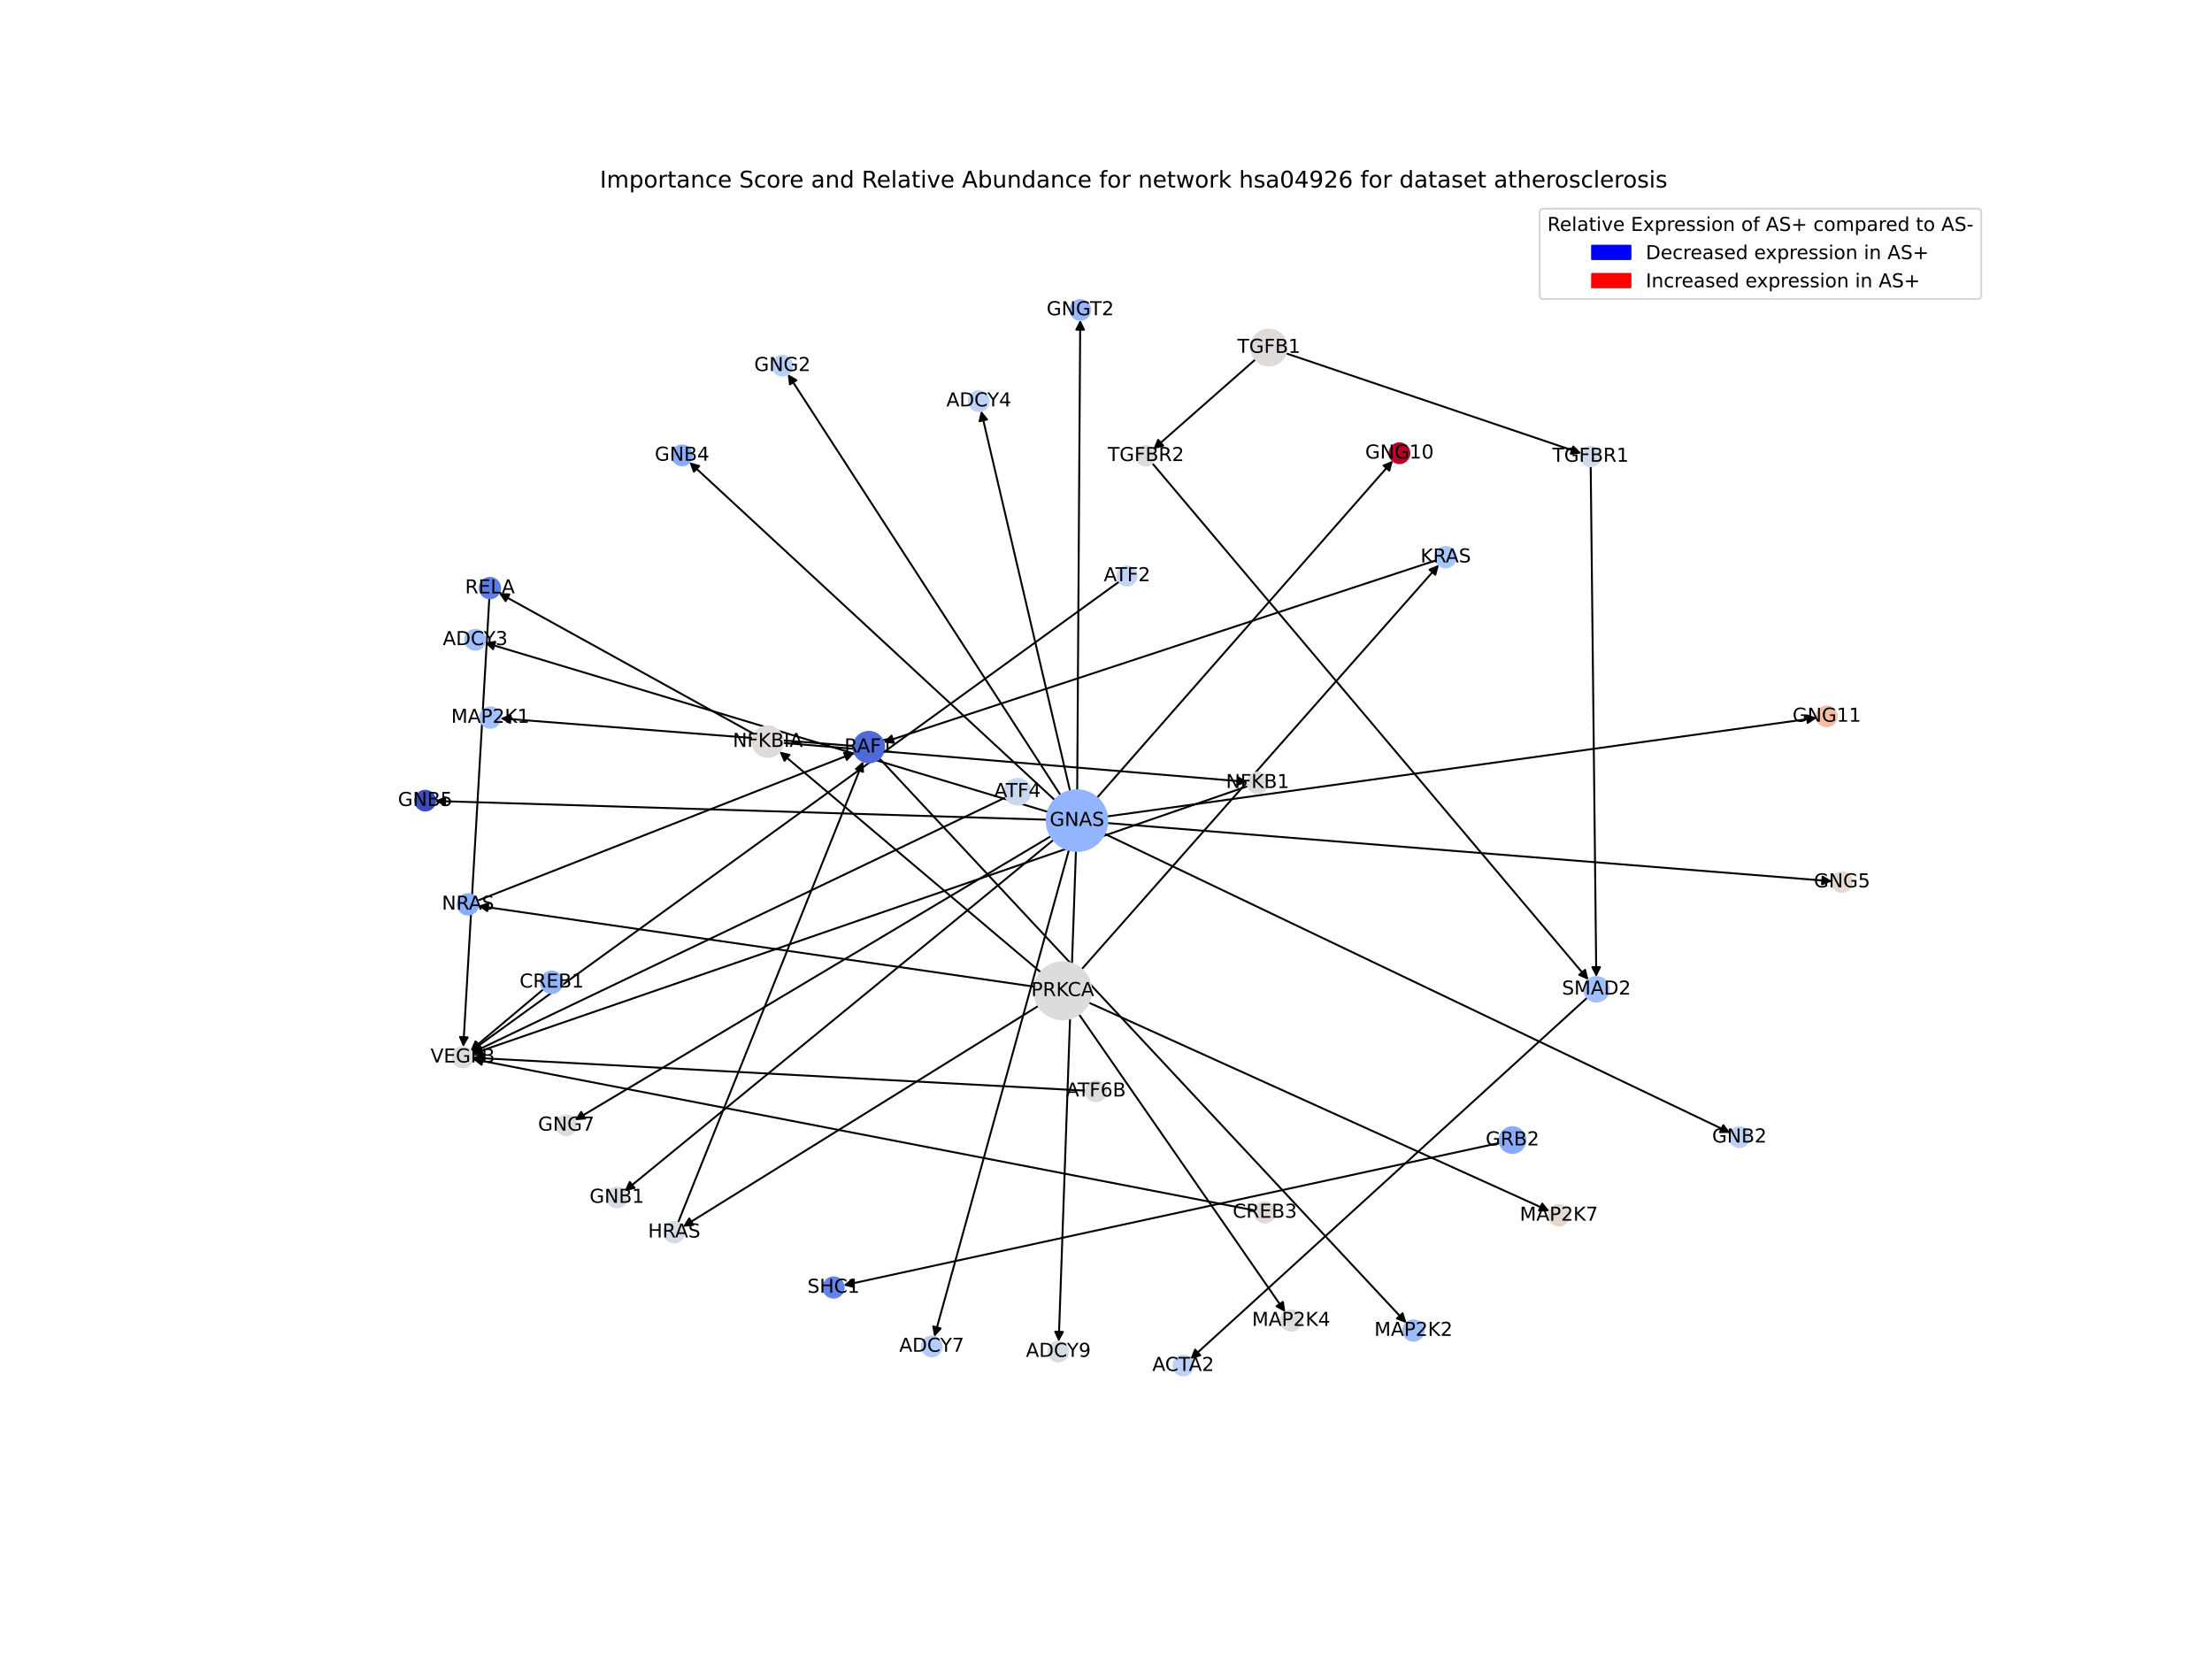 <?xml version="1.0" encoding="utf-8" standalone="no"?>
<!DOCTYPE svg PUBLIC "-//W3C//DTD SVG 1.1//EN"
  "http://www.w3.org/Graphics/SVG/1.1/DTD/svg11.dtd">
<!-- Created with matplotlib (https://matplotlib.org/) -->
<svg height="864pt" version="1.1" viewBox="0 0 1152 864" width="1152pt" xmlns="http://www.w3.org/2000/svg" xmlns:xlink="http://www.w3.org/1999/xlink">
 <defs>
  <style type="text/css">*{stroke-linecap:butt;stroke-linejoin:round;}</style>
 </defs>
 <g id="figure_1">
  <g id="patch_1">
   <path d="M 0 864 
L 1152 864 
L 1152 0 
L 0 0 
z
" style="fill:#ffffff;"/>
  </g>
  <g id="axes_1">
   <g id="patch_2">
    <path clip-path="url(#p217237b760)" d="M 407.802 386.906 
Q 528.73 397.051 648.544 407.104 
" style="fill:none;stroke:#000000;stroke-linecap:round;"/>
    <path clip-path="url(#p217237b760)" d="M 644.725 404.777 
L 648.544 407.104 
L 644.391 408.763 
L 644.725 404.777 
z
" style="stroke:#000000;stroke-linecap:round;"/>
   </g>
   <g id="patch_3">
    <path clip-path="url(#p217237b760)" d="M 392.877 382.382 
Q 326.347 345.616 260.795 309.39 
" style="fill:none;stroke:#000000;stroke-linecap:round;"/>
    <path clip-path="url(#p217237b760)" d="M 263.329 313.075 
L 260.795 309.39 
L 265.263 309.574 
L 263.329 313.075 
z
" style="stroke:#000000;stroke-linecap:round;"/>
   </g>
   <g id="patch_4">
    <path clip-path="url(#p217237b760)" d="M 548.667 437.394 
Q 436.968 528.881 326.133 619.659 
" style="fill:none;stroke:#000000;stroke-linecap:round;"/>
    <path clip-path="url(#p217237b760)" d="M 330.494 618.672 
L 326.133 619.659 
L 327.96 615.577 
L 330.494 618.672 
z
" style="stroke:#000000;stroke-linecap:round;"/>
   </g>
   <g id="patch_5">
    <path clip-path="url(#p217237b760)" d="M 575.167 434.195 
Q 738.189 512.103 900.203 589.529 
" style="fill:none;stroke:#000000;stroke-linecap:round;"/>
    <path clip-path="url(#p217237b760)" d="M 897.456 586 
L 900.203 589.529 
L 895.732 589.609 
L 897.456 586 
z
" style="stroke:#000000;stroke-linecap:round;"/>
   </g>
   <g id="patch_6">
    <path clip-path="url(#p217237b760)" d="M 549.29 416.64 
Q 454.159 328.666 359.848 241.451 
" style="fill:none;stroke:#000000;stroke-linecap:round;"/>
    <path clip-path="url(#p217237b760)" d="M 361.427 245.635 
L 359.848 241.451 
L 364.143 242.698 
L 361.427 245.635 
z
" style="stroke:#000000;stroke-linecap:round;"/>
   </g>
   <g id="patch_7">
    <path clip-path="url(#p217237b760)" d="M 545.094 426.892 
Q 385.874 422.018 227.772 417.178 
" style="fill:none;stroke:#000000;stroke-linecap:round;"/>
    <path clip-path="url(#p217237b760)" d="M 231.709 419.299 
L 227.772 417.178 
L 231.831 415.301 
L 231.709 419.299 
z
" style="stroke:#000000;stroke-linecap:round;"/>
   </g>
   <g id="patch_8">
    <path clip-path="url(#p217237b760)" d="M 552.305 414.106 
Q 481.297 304.463 410.897 195.758 
" style="fill:none;stroke:#000000;stroke-linecap:round;"/>
    <path clip-path="url(#p217237b760)" d="M 411.393 200.203 
L 410.897 195.758 
L 414.75 198.029 
L 411.393 200.203 
z
" style="stroke:#000000;stroke-linecap:round;"/>
   </g>
   <g id="patch_9">
    <path clip-path="url(#p217237b760)" d="M 576.66 428.642 
Q 765.41 443.802 953.047 458.873 
" style="fill:none;stroke:#000000;stroke-linecap:round;"/>
    <path clip-path="url(#p217237b760)" d="M 949.22 456.559 
L 953.047 458.873 
L 948.899 460.546 
L 949.22 456.559 
z
" style="stroke:#000000;stroke-linecap:round;"/>
   </g>
   <g id="patch_10">
    <path clip-path="url(#p217237b760)" d="M 547.321 435.476 
Q 423.326 509.445 300.291 582.842 
" style="fill:none;stroke:#000000;stroke-linecap:round;"/>
    <path clip-path="url(#p217237b760)" d="M 304.751 582.51 
L 300.291 582.842 
L 302.702 579.075 
L 304.751 582.51 
z
" style="stroke:#000000;stroke-linecap:round;"/>
   </g>
   <g id="patch_11">
    <path clip-path="url(#p217237b760)" d="M 571.331 415.49 
Q 648.379 327.71 724.689 240.771 
" style="fill:none;stroke:#000000;stroke-linecap:round;"/>
    <path clip-path="url(#p217237b760)" d="M 720.548 242.458 
L 724.689 240.771 
L 723.554 245.096 
L 720.548 242.458 
z
" style="stroke:#000000;stroke-linecap:round;"/>
   </g>
   <g id="patch_12">
    <path clip-path="url(#p217237b760)" d="M 576.56 425.199 
Q 761.404 399.505 945.14 373.965 
" style="fill:none;stroke:#000000;stroke-linecap:round;"/>
    <path clip-path="url(#p217237b760)" d="M 940.903 372.535 
L 945.14 373.965 
L 941.454 376.497 
L 940.903 372.535 
z
" style="stroke:#000000;stroke-linecap:round;"/>
   </g>
   <g id="patch_13">
    <path clip-path="url(#p217237b760)" d="M 561.001 411.569 
Q 561.789 289.08 562.571 167.709 
" style="fill:none;stroke:#000000;stroke-linecap:round;"/>
    <path clip-path="url(#p217237b760)" d="M 560.545 171.696 
L 562.571 167.709 
L 564.545 171.722 
L 560.545 171.696 
z
" style="stroke:#000000;stroke-linecap:round;"/>
   </g>
   <g id="patch_14">
    <path clip-path="url(#p217237b760)" d="M 545.754 422.825 
Q 399.107 378.758 253.531 335.013 
" style="fill:none;stroke:#000000;stroke-linecap:round;"/>
    <path clip-path="url(#p217237b760)" d="M 256.786 338.08 
L 253.531 335.013 
L 257.937 334.249 
L 256.786 338.08 
z
" style="stroke:#000000;stroke-linecap:round;"/>
   </g>
   <g id="patch_15">
    <path clip-path="url(#p217237b760)" d="M 557.295 411.977 
Q 534.119 312.957 511.199 215.025 
" style="fill:none;stroke:#000000;stroke-linecap:round;"/>
    <path clip-path="url(#p217237b760)" d="M 510.163 219.376 
L 511.199 215.025 
L 514.058 218.464 
L 510.163 219.376 
z
" style="stroke:#000000;stroke-linecap:round;"/>
   </g>
   <g id="patch_16">
    <path clip-path="url(#p217237b760)" d="M 556.687 442.616 
Q 521.642 569.429 486.894 695.165 
" style="fill:none;stroke:#000000;stroke-linecap:round;"/>
    <path clip-path="url(#p217237b760)" d="M 489.887 691.843 
L 486.894 695.165 
L 486.032 690.777 
L 489.887 691.843 
z
" style="stroke:#000000;stroke-linecap:round;"/>
   </g>
   <g id="patch_17">
    <path clip-path="url(#p217237b760)" d="M 560.344 443.177 
Q 555.859 570.944 551.414 697.594 
" style="fill:none;stroke:#000000;stroke-linecap:round;"/>
    <path clip-path="url(#p217237b760)" d="M 553.553 693.667 
L 551.414 697.594 
L 549.556 693.527 
L 553.553 693.667 
z
" style="stroke:#000000;stroke-linecap:round;"/>
   </g>
   <g id="patch_18">
    <path clip-path="url(#p217237b760)" d="M 669.692 183.988 
Q 746.61 210.038 822.469 235.729 
" style="fill:none;stroke:#000000;stroke-linecap:round;"/>
    <path clip-path="url(#p217237b760)" d="M 819.322 232.552 
L 822.469 235.729 
L 818.039 236.34 
L 819.322 232.552 
z
" style="stroke:#000000;stroke-linecap:round;"/>
   </g>
   <g id="patch_19">
    <path clip-path="url(#p217237b760)" d="M 653.848 187.16 
Q 627.245 210.563 601.482 233.227 
" style="fill:none;stroke:#000000;stroke-linecap:round;"/>
    <path clip-path="url(#p217237b760)" d="M 605.806 232.086 
L 601.482 233.227 
L 603.164 229.083 
L 605.806 232.086 
z
" style="stroke:#000000;stroke-linecap:round;"/>
   </g>
   <g id="patch_20">
    <path clip-path="url(#p217237b760)" d="M 826.661 519.548 
Q 723.322 613.667 620.81 707.034 
" style="fill:none;stroke:#000000;stroke-linecap:round;"/>
    <path clip-path="url(#p217237b760)" d="M 625.114 705.819 
L 620.81 707.034 
L 622.42 702.862 
L 625.114 705.819 
z
" style="stroke:#000000;stroke-linecap:round;"/>
   </g>
   <g id="patch_21">
    <path clip-path="url(#p217237b760)" d="M 444.544 388.477 
Q 352.614 381.293 261.798 374.196 
" style="fill:none;stroke:#000000;stroke-linecap:round;"/>
    <path clip-path="url(#p217237b760)" d="M 265.63 376.501 
L 261.798 374.196 
L 265.942 372.514 
L 265.63 376.501 
z
" style="stroke:#000000;stroke-linecap:round;"/>
   </g>
   <g id="patch_22">
    <path clip-path="url(#p217237b760)" d="M 457.936 394.929 
Q 595.213 541.991 731.727 688.236 
" style="fill:none;stroke:#000000;stroke-linecap:round;"/>
    <path clip-path="url(#p217237b760)" d="M 730.46 683.947 
L 731.727 688.236 
L 727.536 686.676 
L 730.46 683.947 
z
" style="stroke:#000000;stroke-linecap:round;"/>
   </g>
   <g id="patch_23">
    <path clip-path="url(#p217237b760)" d="M 542.064 506.386 
Q 474.006 448.886 406.802 392.107 
" style="fill:none;stroke:#000000;stroke-linecap:round;"/>
    <path clip-path="url(#p217237b760)" d="M 408.566 396.216 
L 406.802 392.107 
L 411.148 393.16 
L 408.566 396.216 
z
" style="stroke:#000000;stroke-linecap:round;"/>
   </g>
   <g id="patch_24">
    <path clip-path="url(#p217237b760)" d="M 540.789 523.855 
Q 448.22 581.385 356.6 638.325 
" style="fill:none;stroke:#000000;stroke-linecap:round;"/>
    <path clip-path="url(#p217237b760)" d="M 361.053 637.912 
L 356.6 638.325 
L 358.942 634.515 
L 361.053 637.912 
z
" style="stroke:#000000;stroke-linecap:round;"/>
   </g>
   <g id="patch_25">
    <path clip-path="url(#p217237b760)" d="M 563.296 504.834 
Q 656.342 399.498 748.648 295.001 
" style="fill:none;stroke:#000000;stroke-linecap:round;"/>
    <path clip-path="url(#p217237b760)" d="M 744.501 296.675 
L 748.648 295.001 
L 747.499 299.323 
L 744.501 296.675 
z
" style="stroke:#000000;stroke-linecap:round;"/>
   </g>
   <g id="patch_26">
    <path clip-path="url(#p217237b760)" d="M 538.706 513.855 
Q 393.852 492.81 250.104 471.926 
" style="fill:none;stroke:#000000;stroke-linecap:round;"/>
    <path clip-path="url(#p217237b760)" d="M 253.774 474.48 
L 250.104 471.926 
L 254.35 470.522 
L 253.774 474.48 
z
" style="stroke:#000000;stroke-linecap:round;"/>
   </g>
   <g id="patch_27">
    <path clip-path="url(#p217237b760)" d="M 561.915 528.231 
Q 615.655 605.8 668.758 682.45 
" style="fill:none;stroke:#000000;stroke-linecap:round;"/>
    <path clip-path="url(#p217237b760)" d="M 668.125 678.023 
L 668.758 682.45 
L 664.837 680.301 
L 668.125 678.023 
z
" style="stroke:#000000;stroke-linecap:round;"/>
   </g>
   <g id="patch_28">
    <path clip-path="url(#p217237b760)" d="M 566.998 522.133 
Q 687.002 576.45 805.988 630.306 
" style="fill:none;stroke:#000000;stroke-linecap:round;"/>
    <path clip-path="url(#p217237b760)" d="M 803.168 626.835 
L 805.988 630.306 
L 801.519 630.479 
L 803.168 626.835 
z
" style="stroke:#000000;stroke-linecap:round;"/>
   </g>
   <g id="patch_29">
    <path clip-path="url(#p217237b760)" d="M 828.424 242.838 
Q 829.883 375.814 831.33 507.673 
" style="fill:none;stroke:#000000;stroke-linecap:round;"/>
    <path clip-path="url(#p217237b760)" d="M 833.286 503.651 
L 831.33 507.673 
L 829.286 503.695 
L 833.286 503.651 
z
" style="stroke:#000000;stroke-linecap:round;"/>
   </g>
   <g id="patch_30">
    <path clip-path="url(#p217237b760)" d="M 600.101 241.251 
Q 713.682 375.779 826.542 509.452 
" style="fill:none;stroke:#000000;stroke-linecap:round;"/>
    <path clip-path="url(#p217237b760)" d="M 825.49 505.106 
L 826.542 509.452 
L 822.434 507.686 
L 825.49 505.106 
z
" style="stroke:#000000;stroke-linecap:round;"/>
   </g>
   <g id="patch_31">
    <path clip-path="url(#p217237b760)" d="M 781.076 595.199 
Q 610.185 632.297 440.386 669.157 
" style="fill:none;stroke:#000000;stroke-linecap:round;"/>
    <path clip-path="url(#p217237b760)" d="M 444.72 670.263 
L 440.386 669.157 
L 443.871 666.354 
L 444.72 670.263 
z
" style="stroke:#000000;stroke-linecap:round;"/>
   </g>
   <g id="patch_32">
    <path clip-path="url(#p217237b760)" d="M 649.928 409.385 
Q 447.958 479.11 247.046 548.471 
" style="fill:none;stroke:#000000;stroke-linecap:round;"/>
    <path clip-path="url(#p217237b760)" d="M 251.48 549.056 
L 247.046 548.471 
L 250.175 545.275 
L 251.48 549.056 
z
" style="stroke:#000000;stroke-linecap:round;"/>
   </g>
   <g id="patch_33">
    <path clip-path="url(#p217237b760)" d="M 254.837 311.596 
Q 248.051 428.428 241.33 544.144 
" style="fill:none;stroke:#000000;stroke-linecap:round;"/>
    <path clip-path="url(#p217237b760)" d="M 243.559 540.267 
L 241.33 544.144 
L 239.565 540.035 
L 243.559 540.267 
z
" style="stroke:#000000;stroke-linecap:round;"/>
   </g>
   <g id="patch_34">
    <path clip-path="url(#p217237b760)" d="M 283.017 515.186 
Q 264.024 531.166 245.886 546.426 
" style="fill:none;stroke:#000000;stroke-linecap:round;"/>
    <path clip-path="url(#p217237b760)" d="M 250.235 545.381 
L 245.886 546.426 
L 247.659 542.32 
L 250.235 545.381 
z
" style="stroke:#000000;stroke-linecap:round;"/>
   </g>
   <g id="patch_35">
    <path clip-path="url(#p217237b760)" d="M 582.926 302.867 
Q 414.095 425.16 246.169 546.797 
" style="fill:none;stroke:#000000;stroke-linecap:round;"/>
    <path clip-path="url(#p217237b760)" d="M 250.582 546.07 
L 246.169 546.797 
L 248.236 542.831 
L 250.582 546.07 
z
" style="stroke:#000000;stroke-linecap:round;"/>
   </g>
   <g id="patch_36">
    <path clip-path="url(#p217237b760)" d="M 523.798 415.24 
Q 384.779 481.757 246.769 547.792 
" style="fill:none;stroke:#000000;stroke-linecap:round;"/>
    <path clip-path="url(#p217237b760)" d="M 251.24 547.87 
L 246.769 547.792 
L 249.514 544.262 
L 251.24 547.87 
z
" style="stroke:#000000;stroke-linecap:round;"/>
   </g>
   <g id="patch_37">
    <path clip-path="url(#p217237b760)" d="M 653.531 630.421 
Q 449.855 591.002 247.276 551.796 
" style="fill:none;stroke:#000000;stroke-linecap:round;"/>
    <path clip-path="url(#p217237b760)" d="M 250.823 554.52 
L 247.276 551.796 
L 251.583 550.593 
L 250.823 554.52 
z
" style="stroke:#000000;stroke-linecap:round;"/>
   </g>
   <g id="patch_38">
    <path clip-path="url(#p217237b760)" d="M 565.482 568.011 
Q 405.876 559.435 247.386 550.919 
" style="fill:none;stroke:#000000;stroke-linecap:round;"/>
    <path clip-path="url(#p217237b760)" d="M 251.273 553.13 
L 247.386 550.919 
L 251.488 549.136 
L 251.273 553.13 
z
" style="stroke:#000000;stroke-linecap:round;"/>
   </g>
   <g id="patch_39">
    <path clip-path="url(#p217237b760)" d="M 353.109 636.777 
Q 401.316 516.639 449.107 397.54 
" style="fill:none;stroke:#000000;stroke-linecap:round;"/>
    <path clip-path="url(#p217237b760)" d="M 445.761 400.507 
L 449.107 397.54 
L 449.473 401.997 
L 445.761 400.507 
z
" style="stroke:#000000;stroke-linecap:round;"/>
   </g>
   <g id="patch_40">
    <path clip-path="url(#p217237b760)" d="M 747.856 291.832 
Q 603.963 339.218 461.132 386.254 
" style="fill:none;stroke:#000000;stroke-linecap:round;"/>
    <path clip-path="url(#p217237b760)" d="M 465.557 386.902 
L 461.132 386.254 
L 464.306 383.103 
L 465.557 386.902 
z
" style="stroke:#000000;stroke-linecap:round;"/>
   </g>
   <g id="patch_41">
    <path clip-path="url(#p217237b760)" d="M 248.684 469.05 
Q 346.877 430.53 444.03 392.419 
" style="fill:none;stroke:#000000;stroke-linecap:round;"/>
    <path clip-path="url(#p217237b760)" d="M 439.576 392.018 
L 444.03 392.419 
L 441.037 395.741 
L 439.576 392.018 
z
" style="stroke:#000000;stroke-linecap:round;"/>
   </g>
   <g id="PathCollection_1">
    <path clip-path="url(#p217237b760)" d="M 399.857 394.213 
C 401.971 394.213 404 393.373 405.495 391.877 
C 406.99 390.382 407.83 388.354 407.83 386.239 
C 407.83 384.124 406.99 382.096 405.495 380.601 
C 404 379.105 401.971 378.265 399.857 378.265 
C 397.742 378.265 395.714 379.105 394.218 380.601 
C 392.723 382.096 391.883 384.124 391.883 386.239 
C 391.883 388.354 392.723 390.382 394.218 391.877 
C 395.714 393.373 397.742 394.213 399.857 394.213 
z
" style="fill:#dfdbd9;stroke:#dfdbd9;"/>
    <path clip-path="url(#p217237b760)" d="M 560.899 443.187 
C 565.092 443.187 569.114 441.521 572.079 438.556 
C 575.044 435.591 576.71 431.569 576.71 427.376 
C 576.71 423.183 575.044 419.161 572.079 416.196 
C 569.114 413.23 565.092 411.564 560.899 411.564 
C 556.706 411.564 552.684 413.23 549.718 416.196 
C 546.753 419.161 545.087 423.183 545.087 427.376 
C 545.087 431.569 546.753 435.591 549.718 438.556 
C 552.684 441.521 556.706 443.187 560.899 443.187 
z
" style="fill:#93b5fe;stroke:#93b5fe;"/>
    <path clip-path="url(#p217237b760)" d="M 660.855 190.326 
C 663.33 190.326 665.704 189.343 667.454 187.593 
C 669.203 185.843 670.187 183.47 670.187 180.995 
C 670.187 178.521 669.203 176.147 667.454 174.397 
C 665.704 172.647 663.33 171.664 660.855 171.664 
C 658.381 171.664 656.007 172.647 654.257 174.397 
C 652.508 176.147 651.524 178.521 651.524 180.995 
C 651.524 183.47 652.508 185.843 654.257 187.593 
C 656.007 189.343 658.381 190.326 660.855 190.326 
z
" style="fill:#dfdbd9;stroke:#dfdbd9;"/>
    <path clip-path="url(#p217237b760)" d="M 831.412 521.652 
C 833.118 521.652 834.754 520.974 835.96 519.768 
C 837.166 518.562 837.844 516.926 837.844 515.221 
C 837.844 513.515 837.166 511.879 835.96 510.673 
C 834.754 509.467 833.118 508.789 831.412 508.789 
C 829.707 508.789 828.071 509.467 826.865 510.673 
C 825.659 511.879 824.981 513.515 824.981 515.221 
C 824.981 516.926 825.659 518.562 826.865 519.768 
C 828.071 520.974 829.707 521.652 831.412 521.652 
z
" style="fill:#9fbfff;stroke:#9fbfff;"/>
    <path clip-path="url(#p217237b760)" d="M 616.203 716.341 
C 617.559 716.341 618.859 715.802 619.818 714.844 
C 620.776 713.885 621.315 712.585 621.315 711.229 
C 621.315 709.873 620.776 708.573 619.818 707.615 
C 618.859 706.656 617.559 706.117 616.203 706.117 
C 614.848 706.117 613.547 706.656 612.589 707.615 
C 611.63 708.573 611.092 709.873 611.092 711.229 
C 611.092 712.585 611.63 713.885 612.589 714.844 
C 613.547 715.802 614.848 716.341 616.203 716.341 
z
" style="fill:#bbd1f8;stroke:#bbd1f8;"/>
    <path clip-path="url(#p217237b760)" d="M 452.494 397.072 
C 454.609 397.072 456.637 396.232 458.132 394.737 
C 459.628 393.242 460.468 391.213 460.468 389.099 
C 460.468 386.984 459.628 384.955 458.132 383.46 
C 456.637 381.965 454.609 381.125 452.494 381.125 
C 450.379 381.125 448.351 381.965 446.856 383.46 
C 445.36 384.955 444.52 386.984 444.52 389.099 
C 444.52 391.213 445.36 393.242 446.856 394.737 
C 448.351 396.232 450.379 397.072 452.494 397.072 
z
" style="fill:#4f69d9;stroke:#4f69d9;"/>
    <path clip-path="url(#p217237b760)" d="M 553.437 530.883 
C 557.385 530.883 561.172 529.314 563.964 526.522 
C 566.756 523.73 568.325 519.943 568.325 515.995 
C 568.325 512.047 566.756 508.259 563.964 505.468 
C 561.172 502.676 557.385 501.107 553.437 501.107 
C 549.489 501.107 545.702 502.676 542.91 505.468 
C 540.118 508.259 538.549 512.047 538.549 515.995 
C 538.549 519.943 540.118 523.73 542.91 526.522 
C 545.702 529.314 549.489 530.883 553.437 530.883 
z
" style="fill:#dedcdb;stroke:#dedcdb;"/>
    <path clip-path="url(#p217237b760)" d="M 828.368 242.839 
C 829.723 242.839 831.024 242.3 831.982 241.342 
C 832.941 240.383 833.479 239.083 833.479 237.727 
C 833.479 236.371 832.941 235.071 831.982 234.113 
C 831.024 233.154 829.723 232.615 828.368 232.615 
C 827.012 232.615 825.712 233.154 824.753 234.113 
C 823.795 235.071 823.256 236.371 823.256 237.727 
C 823.256 239.083 823.795 240.383 824.753 241.342 
C 825.712 242.3 827.012 242.839 828.368 242.839 
z
" style="fill:#cedaeb;stroke:#cedaeb;"/>
    <path clip-path="url(#p217237b760)" d="M 596.802 242.455 
C 598.158 242.455 599.458 241.917 600.417 240.958 
C 601.375 240 601.914 238.699 601.914 237.344 
C 601.914 235.988 601.375 234.688 600.417 233.729 
C 599.458 232.771 598.158 232.232 596.802 232.232 
C 595.446 232.232 594.146 232.771 593.188 233.729 
C 592.229 234.688 591.69 235.988 591.69 237.344 
C 591.69 238.699 592.229 240 593.188 240.958 
C 594.146 241.917 595.446 242.455 596.802 242.455 
z
" style="fill:#dddcdc;stroke:#dddcdc;"/>
    <path clip-path="url(#p217237b760)" d="M 787.677 600.519 
C 789.468 600.519 791.185 599.807 792.451 598.541 
C 793.718 597.275 794.429 595.557 794.429 593.766 
C 794.429 591.975 793.718 590.258 792.451 588.991 
C 791.185 587.725 789.468 587.014 787.677 587.014 
C 785.886 587.014 784.168 587.725 782.902 588.991 
C 781.636 590.258 780.924 591.975 780.924 593.766 
C 780.924 595.557 781.636 597.275 782.902 598.541 
C 784.168 599.807 785.886 600.519 787.677 600.519 
z
" style="fill:#88abfd;stroke:#88abfd;"/>
    <path clip-path="url(#p217237b760)" d="M 654.972 412.978 
C 656.387 412.978 657.744 412.416 658.744 411.415 
C 659.744 410.415 660.306 409.058 660.306 407.643 
C 660.306 406.229 659.744 404.872 658.744 403.871 
C 657.744 402.871 656.387 402.309 654.972 402.309 
C 653.557 402.309 652.2 402.871 651.2 403.871 
C 650.2 404.872 649.638 406.229 649.638 407.643 
C 649.638 409.058 650.2 410.415 651.2 411.415 
C 652.2 412.416 653.557 412.978 654.972 412.978 
z
" style="fill:#dedcdb;stroke:#dedcdb;"/>
    <path clip-path="url(#p217237b760)" d="M 255.147 311.603 
C 256.561 311.603 257.918 311.041 258.919 310.041 
C 259.919 309.041 260.481 307.684 260.481 306.269 
C 260.481 304.854 259.919 303.497 258.919 302.497 
C 257.918 301.496 256.561 300.934 255.147 300.934 
C 253.732 300.934 252.375 301.496 251.375 302.497 
C 250.374 303.497 249.812 304.854 249.812 306.269 
C 249.812 307.684 250.374 309.041 251.375 310.041 
C 252.375 311.041 253.732 311.603 255.147 311.603 
z
" style="fill:#5e7de7;stroke:#5e7de7;"/>
    <path clip-path="url(#p217237b760)" d="M 321.26 628.83 
C 322.634 628.83 323.951 628.284 324.923 627.313 
C 325.894 626.341 326.44 625.024 326.44 623.65 
C 326.44 622.276 325.894 620.958 324.923 619.987 
C 323.951 619.016 322.634 618.47 321.26 618.47 
C 319.886 618.47 318.568 619.016 317.597 619.987 
C 316.626 620.958 316.08 622.276 316.08 623.65 
C 316.08 625.024 316.626 626.341 317.597 627.313 
C 318.568 628.284 319.886 628.83 321.26 628.83 
z
" style="fill:#d7dce3;stroke:#d7dce3;"/>
    <path clip-path="url(#p217237b760)" d="M 905.887 597.426 
C 907.261 597.426 908.579 596.88 909.55 595.908 
C 910.522 594.937 911.067 593.619 911.067 592.245 
C 911.067 590.872 910.522 589.554 909.55 588.583 
C 908.579 587.611 907.261 587.065 905.887 587.065 
C 904.513 587.065 903.196 587.611 902.224 588.583 
C 901.253 589.554 900.707 590.872 900.707 592.245 
C 900.707 593.619 901.253 594.937 902.224 595.908 
C 903.196 596.88 904.513 597.426 905.887 597.426 
z
" style="fill:#bbd1f8;stroke:#bbd1f8;"/>
    <path clip-path="url(#p217237b760)" d="M 355.222 242.353 
C 356.596 242.353 357.914 241.807 358.885 240.836 
C 359.857 239.864 360.402 238.547 360.402 237.173 
C 360.402 235.799 359.857 234.481 358.885 233.51 
C 357.914 232.539 356.596 231.993 355.222 231.993 
C 353.848 231.993 352.531 232.539 351.559 233.51 
C 350.588 234.481 350.042 235.799 350.042 237.173 
C 350.042 238.547 350.588 239.864 351.559 240.836 
C 352.531 241.807 353.848 242.353 355.222 242.353 
z
" style="fill:#89acfd;stroke:#89acfd;"/>
    <path clip-path="url(#p217237b760)" d="M 221.474 422.165 
C 222.848 422.165 224.166 421.619 225.137 420.648 
C 226.109 419.676 226.655 418.359 226.655 416.985 
C 226.655 415.611 226.109 414.293 225.137 413.322 
C 224.166 412.351 222.848 411.805 221.474 411.805 
C 220.101 411.805 218.783 412.351 217.811 413.322 
C 216.84 414.293 216.294 415.611 216.294 416.985 
C 216.294 418.359 216.84 419.676 217.811 420.648 
C 218.783 421.619 220.101 422.165 221.474 422.165 
z
" style="fill:#3b4cc0;stroke:#3b4cc0;"/>
    <path clip-path="url(#p217237b760)" d="M 407.472 195.649 
C 408.846 195.649 410.163 195.104 411.135 194.132 
C 412.106 193.161 412.652 191.843 412.652 190.469 
C 412.652 189.095 412.106 187.778 411.135 186.806 
C 410.163 185.835 408.846 185.289 407.472 185.289 
C 406.098 185.289 404.78 185.835 403.809 186.806 
C 402.837 187.778 402.292 189.095 402.292 190.469 
C 402.292 191.843 402.837 193.161 403.809 194.132 
C 404.78 195.104 406.098 195.649 407.472 195.649 
z
" style="fill:#b9d0f9;stroke:#b9d0f9;"/>
    <path clip-path="url(#p217237b760)" d="M 959.326 464.557 
C 960.699 464.557 962.017 464.011 962.989 463.04 
C 963.96 462.069 964.506 460.751 964.506 459.377 
C 964.506 458.003 963.96 456.686 962.989 455.714 
C 962.017 454.743 960.699 454.197 959.326 454.197 
C 957.952 454.197 956.634 454.743 955.663 455.714 
C 954.691 456.686 954.145 458.003 954.145 459.377 
C 954.145 460.751 954.691 462.069 955.663 463.04 
C 956.634 464.011 957.952 464.557 959.326 464.557 
z
" style="fill:#e7d7ce;stroke:#e7d7ce;"/>
    <path clip-path="url(#p217237b760)" d="M 294.882 591.249 
C 296.256 591.249 297.574 590.703 298.545 589.731 
C 299.516 588.76 300.062 587.442 300.062 586.068 
C 300.062 584.695 299.516 583.377 298.545 582.406 
C 297.574 581.434 296.256 580.888 294.882 580.888 
C 293.508 580.888 292.191 581.434 291.219 582.406 
C 290.248 583.377 289.702 584.695 289.702 586.068 
C 289.702 587.442 290.248 588.76 291.219 589.731 
C 292.191 590.703 293.508 591.249 294.882 591.249 
z
" style="fill:#dedcdb;stroke:#dedcdb;"/>
    <path clip-path="url(#p217237b760)" d="M 728.842 241.22 
C 730.216 241.22 731.534 240.674 732.505 239.703 
C 733.476 238.731 734.022 237.413 734.022 236.04 
C 734.022 234.666 733.476 233.348 732.505 232.377 
C 731.534 231.405 730.216 230.859 728.842 230.859 
C 727.468 230.859 726.151 231.405 725.179 232.377 
C 724.208 233.348 723.662 234.666 723.662 236.04 
C 723.662 237.413 724.208 238.731 725.179 239.703 
C 726.151 240.674 727.468 241.22 728.842 241.22 
z
" style="fill:#b40426;stroke:#b40426;"/>
    <path clip-path="url(#p217237b760)" d="M 951.381 378.278 
C 952.755 378.278 954.072 377.732 955.044 376.761 
C 956.015 375.789 956.561 374.472 956.561 373.098 
C 956.561 371.724 956.015 370.406 955.044 369.435 
C 954.072 368.464 952.755 367.918 951.381 367.918 
C 950.007 367.918 948.689 368.464 947.718 369.435 
C 946.747 370.406 946.201 371.724 946.201 373.098 
C 946.201 374.472 946.747 375.789 947.718 376.761 
C 948.689 377.732 950.007 378.278 951.381 378.278 
z
" style="fill:#f7bca1;stroke:#f7bca1;"/>
    <path clip-path="url(#p217237b760)" d="M 562.612 166.591 
C 563.985 166.591 565.303 166.045 566.274 165.074 
C 567.246 164.102 567.792 162.785 567.792 161.411 
C 567.792 160.037 567.246 158.719 566.274 157.748 
C 565.303 156.777 563.985 156.231 562.612 156.231 
C 561.238 156.231 559.92 156.777 558.949 157.748 
C 557.977 158.719 557.431 160.037 557.431 161.411 
C 557.431 162.785 557.977 164.102 558.949 165.074 
C 559.92 166.045 561.238 166.591 562.612 166.591 
z
" style="fill:#97b8ff;stroke:#97b8ff;"/>
    <path clip-path="url(#p217237b760)" d="M 287.328 517.196 
C 288.823 517.196 290.257 516.602 291.314 515.545 
C 292.371 514.488 292.965 513.054 292.965 511.559 
C 292.965 510.064 292.371 508.63 291.314 507.573 
C 290.257 506.516 288.823 505.923 287.328 505.923 
C 285.833 505.923 284.399 506.516 283.342 507.573 
C 282.285 508.63 281.691 510.064 281.691 511.559 
C 281.691 513.054 282.285 514.488 283.342 515.545 
C 284.399 516.602 285.833 517.196 287.328 517.196 
z
" style="fill:#93b5fe;stroke:#93b5fe;"/>
    <path clip-path="url(#p217237b760)" d="M 586.973 304.936 
C 588.299 304.936 589.571 304.409 590.508 303.471 
C 591.446 302.534 591.973 301.262 591.973 299.936 
C 591.973 298.61 591.446 297.338 590.508 296.4 
C 589.571 295.463 588.299 294.936 586.973 294.936 
C 585.647 294.936 584.375 295.463 583.437 296.4 
C 582.5 297.338 581.973 298.61 581.973 299.936 
C 581.973 301.262 582.5 302.534 583.437 303.471 
C 584.375 304.409 585.647 304.936 586.973 304.936 
z
" style="fill:#c4d5f3;stroke:#c4d5f3;"/>
    <path clip-path="url(#p217237b760)" d="M 529.904 419.092 
C 531.701 419.092 533.424 418.378 534.694 417.108 
C 535.964 415.838 536.678 414.115 536.678 412.318 
C 536.678 410.522 535.964 408.799 534.694 407.529 
C 533.424 406.259 531.701 405.545 529.904 405.545 
C 528.108 405.545 526.385 406.259 525.115 407.529 
C 523.845 408.799 523.131 410.522 523.131 412.318 
C 523.131 414.115 523.845 415.838 525.115 417.108 
C 526.385 418.378 528.108 419.092 529.904 419.092 
z
" style="fill:#cad8ef;stroke:#cad8ef;"/>
    <path clip-path="url(#p217237b760)" d="M 658.73 636.722 
C 660.134 636.722 661.481 636.164 662.474 635.171 
C 663.467 634.178 664.025 632.831 664.025 631.427 
C 664.025 630.023 663.467 628.676 662.474 627.683 
C 661.481 626.69 660.134 626.133 658.73 626.133 
C 657.326 626.133 655.979 626.69 654.986 627.683 
C 653.993 628.676 653.435 630.023 653.435 631.427 
C 653.435 632.831 653.993 634.178 654.986 635.171 
C 655.979 636.164 657.326 636.722 658.73 636.722 
z
" style="fill:#e1dad6;stroke:#e1dad6;"/>
    <path clip-path="url(#p217237b760)" d="M 570.774 573.597 
C 572.18 573.597 573.528 573.038 574.523 572.044 
C 575.517 571.05 576.075 569.701 576.075 568.295 
C 576.075 566.889 575.517 565.541 574.523 564.547 
C 573.528 563.553 572.18 562.994 570.774 562.994 
C 569.368 562.994 568.02 563.553 567.025 564.547 
C 566.031 565.541 565.473 566.889 565.473 568.295 
C 565.473 569.701 566.031 571.05 567.025 572.044 
C 568.02 573.038 569.368 573.597 570.774 573.597 
z
" style="fill:#dedcdb;stroke:#dedcdb;"/>
    <path clip-path="url(#p217237b760)" d="M 240.956 555.894 
C 242.368 555.894 243.721 555.334 244.719 554.336 
C 245.717 553.338 246.278 551.984 246.278 550.573 
C 246.278 549.162 245.717 547.808 244.719 546.81 
C 243.721 545.813 242.368 545.252 240.956 545.252 
C 239.545 545.252 238.192 545.813 237.194 546.81 
C 236.196 547.808 235.635 549.162 235.635 550.573 
C 235.635 551.984 236.196 553.338 237.194 554.336 
C 238.192 555.334 239.545 555.894 240.956 555.894 
z
" style="fill:#dddcdc;stroke:#dddcdc;"/>
    <path clip-path="url(#p217237b760)" d="M 247.495 338.38 
C 248.869 338.38 250.186 337.834 251.158 336.863 
C 252.129 335.891 252.675 334.573 252.675 333.2 
C 252.675 331.826 252.129 330.508 251.158 329.537 
C 250.186 328.565 248.869 328.02 247.495 328.02 
C 246.121 328.02 244.803 328.565 243.832 329.537 
C 242.86 330.508 242.315 331.826 242.315 333.2 
C 242.315 334.573 242.86 335.891 243.832 336.863 
C 244.803 337.834 246.121 338.38 247.495 338.38 
z
" style="fill:#9ebeff;stroke:#9ebeff;"/>
    <path clip-path="url(#p217237b760)" d="M 509.764 214.075 
C 511.138 214.075 512.456 213.529 513.427 212.558 
C 514.398 211.586 514.944 210.269 514.944 208.895 
C 514.944 207.521 514.398 206.203 513.427 205.232 
C 512.456 204.261 511.138 203.715 509.764 203.715 
C 508.39 203.715 507.073 204.261 506.101 205.232 
C 505.13 206.203 504.584 207.521 504.584 208.895 
C 504.584 210.269 505.13 211.586 506.101 212.558 
C 507.073 213.529 508.39 214.075 509.764 214.075 
z
" style="fill:#bed2f6;stroke:#bed2f6;"/>
    <path clip-path="url(#p217237b760)" d="M 485.217 706.415 
C 486.59 706.415 487.908 705.869 488.88 704.898 
C 489.851 703.926 490.397 702.609 490.397 701.235 
C 490.397 699.861 489.851 698.543 488.88 697.572 
C 487.908 696.601 486.59 696.055 485.217 696.055 
C 483.843 696.055 482.525 696.601 481.554 697.572 
C 480.582 698.543 480.036 699.861 480.036 701.235 
C 480.036 702.609 480.582 703.926 481.554 704.898 
C 482.525 705.869 483.843 706.415 485.217 706.415 
z
" style="fill:#b3cdfb;stroke:#b3cdfb;"/>
    <path clip-path="url(#p217237b760)" d="M 551.193 709.067 
C 552.567 709.067 553.885 708.522 554.856 707.55 
C 555.827 706.579 556.373 705.261 556.373 703.887 
C 556.373 702.513 555.827 701.196 554.856 700.224 
C 553.885 699.253 552.567 698.707 551.193 698.707 
C 549.819 698.707 548.502 699.253 547.53 700.224 
C 546.559 701.196 546.013 702.513 546.013 703.887 
C 546.013 705.261 546.559 706.579 547.53 707.55 
C 548.502 708.522 549.819 709.067 551.193 709.067 
z
" style="fill:#d6dce4;stroke:#d6dce4;"/>
    <path clip-path="url(#p217237b760)" d="M 351.122 647.065 
C 352.536 647.065 353.893 646.503 354.894 645.502 
C 355.894 644.502 356.456 643.145 356.456 641.73 
C 356.456 640.316 355.894 638.959 354.894 637.958 
C 353.893 636.958 352.536 636.396 351.122 636.396 
C 349.707 636.396 348.35 636.958 347.35 637.958 
C 346.349 638.959 345.787 640.316 345.787 641.73 
C 345.787 643.145 346.349 644.502 347.35 645.502 
C 348.35 646.503 349.707 647.065 351.122 647.065 
z
" style="fill:#d4dbe6;stroke:#d4dbe6;"/>
    <path clip-path="url(#p217237b760)" d="M 752.921 295.498 
C 754.336 295.498 755.693 294.936 756.693 293.936 
C 757.694 292.935 758.256 291.578 758.256 290.164 
C 758.256 288.749 757.694 287.392 756.693 286.392 
C 755.693 285.391 754.336 284.829 752.921 284.829 
C 751.507 284.829 750.15 285.391 749.149 286.392 
C 748.149 287.392 747.587 288.749 747.587 290.164 
C 747.587 291.578 748.149 292.935 749.149 293.936 
C 750.15 294.936 751.507 295.498 752.921 295.498 
z
" style="fill:#a7c5fe;stroke:#a7c5fe;"/>
    <path clip-path="url(#p217237b760)" d="M 243.717 476.332 
C 245.132 476.332 246.489 475.77 247.489 474.77 
C 248.49 473.77 249.052 472.413 249.052 470.998 
C 249.052 469.583 248.49 468.226 247.489 467.226 
C 246.489 466.226 245.132 465.663 243.717 465.663 
C 242.303 465.663 240.946 466.226 239.945 467.226 
C 238.945 468.226 238.383 469.583 238.383 470.998 
C 238.383 472.413 238.945 473.77 239.945 474.77 
C 240.946 475.77 242.303 476.332 243.717 476.332 
z
" style="fill:#89acfd;stroke:#89acfd;"/>
    <path clip-path="url(#p217237b760)" d="M 255.363 379.027 
C 256.778 379.027 258.135 378.465 259.135 377.465 
C 260.136 376.465 260.698 375.108 260.698 373.693 
C 260.698 372.278 260.136 370.921 259.135 369.921 
C 258.135 368.921 256.778 368.358 255.363 368.358 
C 253.949 368.358 252.592 368.921 251.591 369.921 
C 250.591 370.921 250.029 372.278 250.029 373.693 
C 250.029 375.108 250.591 376.465 251.591 377.465 
C 252.592 378.465 253.949 379.027 255.363 379.027 
z
" style="fill:#a2c1ff;stroke:#a2c1ff;"/>
    <path clip-path="url(#p217237b760)" d="M 736.13 698.287 
C 737.545 698.287 738.902 697.725 739.902 696.724 
C 740.903 695.724 741.465 694.367 741.465 692.952 
C 741.465 691.538 740.903 690.181 739.902 689.18 
C 738.902 688.18 737.545 687.618 736.13 687.618 
C 734.716 687.618 733.359 688.18 732.358 689.18 
C 731.358 690.181 730.796 691.538 730.796 692.952 
C 730.796 694.367 731.358 695.724 732.358 696.724 
C 733.359 697.725 734.716 698.287 736.13 698.287 
z
" style="fill:#9bbcff;stroke:#9bbcff;"/>
    <path clip-path="url(#p217237b760)" d="M 434.103 675.836 
C 435.512 675.836 436.864 675.276 437.861 674.279 
C 438.857 673.283 439.417 671.931 439.417 670.521 
C 439.417 669.112 438.857 667.76 437.861 666.763 
C 436.864 665.767 435.512 665.207 434.103 665.207 
C 432.693 665.207 431.341 665.767 430.345 666.763 
C 429.348 667.76 428.788 669.112 428.788 670.521 
C 428.788 671.931 429.348 673.283 430.345 674.279 
C 431.341 675.276 432.693 675.836 434.103 675.836 
z
" style="fill:#6384eb;stroke:#6384eb;"/>
    <path clip-path="url(#p217237b760)" d="M 672.432 693.087 
C 673.847 693.087 675.204 692.525 676.204 691.525 
C 677.205 690.525 677.767 689.168 677.767 687.753 
C 677.767 686.338 677.205 684.981 676.204 683.981 
C 675.204 682.98 673.847 682.418 672.432 682.418 
C 671.018 682.418 669.661 682.98 668.66 683.981 
C 667.66 684.981 667.098 686.338 667.098 687.753 
C 667.098 689.168 667.66 690.525 668.66 691.525 
C 669.661 692.525 671.018 693.087 672.432 693.087 
z
" style="fill:#dcdddd;stroke:#dcdddd;"/>
    <path clip-path="url(#p217237b760)" d="M 811.867 638.302 
C 813.282 638.302 814.639 637.74 815.639 636.74 
C 816.639 635.739 817.202 634.382 817.202 632.968 
C 817.202 631.553 816.639 630.196 815.639 629.196 
C 814.639 628.195 813.282 627.633 811.867 627.633 
C 810.452 627.633 809.095 628.195 808.095 629.196 
C 807.095 630.196 806.533 631.553 806.533 632.968 
C 806.533 634.382 807.095 635.739 808.095 636.74 
C 809.095 637.74 810.452 638.302 811.867 638.302 
z
" style="fill:#e3d9d3;stroke:#e3d9d3;"/>
   </g>
   <g id="text_1">
    <g clip-path="url(#p217237b760)">
     <!-- NFKBIA -->
     <g transform="translate(381.635 388.998)scale(0.1 -0.1)">
      <defs>
       <path d="M 9.812 72.906 
L 23.094 72.906 
L 55.422 11.922 
L 55.422 72.906 
L 64.984 72.906 
L 64.984 0 
L 51.703 0 
L 19.391 60.984 
L 19.391 0 
L 9.812 0 
z
" id="DejaVuSans-78"/>
       <path d="M 9.812 72.906 
L 51.703 72.906 
L 51.703 64.594 
L 19.672 64.594 
L 19.672 43.109 
L 48.578 43.109 
L 48.578 34.812 
L 19.672 34.812 
L 19.672 0 
L 9.812 0 
z
" id="DejaVuSans-70"/>
       <path d="M 9.812 72.906 
L 19.672 72.906 
L 19.672 42.094 
L 52.391 72.906 
L 65.094 72.906 
L 28.906 38.922 
L 67.672 0 
L 54.688 0 
L 19.672 35.109 
L 19.672 0 
L 9.812 0 
z
" id="DejaVuSans-75"/>
       <path d="M 19.672 34.812 
L 19.672 8.109 
L 35.5 8.109 
Q 43.453 8.109 47.281 11.406 
Q 51.125 14.703 51.125 21.484 
Q 51.125 28.328 47.281 31.562 
Q 43.453 34.812 35.5 34.812 
z
M 19.672 64.797 
L 19.672 42.828 
L 34.281 42.828 
Q 41.5 42.828 45.031 45.531 
Q 48.578 48.25 48.578 53.812 
Q 48.578 59.328 45.031 62.062 
Q 41.5 64.797 34.281 64.797 
z
M 9.812 72.906 
L 35.016 72.906 
Q 46.297 72.906 52.391 68.219 
Q 58.5 63.531 58.5 54.891 
Q 58.5 48.188 55.375 44.234 
Q 52.25 40.281 46.188 39.312 
Q 53.469 37.75 57.5 32.781 
Q 61.531 27.828 61.531 20.406 
Q 61.531 10.641 54.891 5.312 
Q 48.25 0 35.984 0 
L 9.812 0 
z
" id="DejaVuSans-66"/>
       <path d="M 9.812 72.906 
L 19.672 72.906 
L 19.672 0 
L 9.812 0 
z
" id="DejaVuSans-73"/>
       <path d="M 34.188 63.188 
L 20.797 26.906 
L 47.609 26.906 
z
M 28.609 72.906 
L 39.797 72.906 
L 67.578 0 
L 57.328 0 
L 50.688 18.703 
L 17.828 18.703 
L 11.188 0 
L 0.781 0 
z
" id="DejaVuSans-65"/>
      </defs>
      <use xlink:href="#DejaVuSans-78"/>
      <use x="74.805" xlink:href="#DejaVuSans-70"/>
      <use x="132.324" xlink:href="#DejaVuSans-75"/>
      <use x="197.9" xlink:href="#DejaVuSans-66"/>
      <use x="266.504" xlink:href="#DejaVuSans-73"/>
      <use x="295.996" xlink:href="#DejaVuSans-65"/>
     </g>
    </g>
   </g>
   <g id="text_2">
    <g clip-path="url(#p217237b760)">
     <!-- GNAS -->
     <g transform="translate(546.689 430.135)scale(0.1 -0.1)">
      <defs>
       <path d="M 59.516 10.406 
L 59.516 29.984 
L 43.406 29.984 
L 43.406 38.094 
L 69.281 38.094 
L 69.281 6.781 
Q 63.578 2.734 56.688 0.656 
Q 49.812 -1.422 42 -1.422 
Q 24.906 -1.422 15.25 8.562 
Q 5.609 18.562 5.609 36.375 
Q 5.609 54.25 15.25 64.234 
Q 24.906 74.219 42 74.219 
Q 49.125 74.219 55.547 72.453 
Q 61.969 70.703 67.391 67.281 
L 67.391 56.781 
Q 61.922 61.422 55.766 63.766 
Q 49.609 66.109 42.828 66.109 
Q 29.438 66.109 22.719 58.641 
Q 16.016 51.172 16.016 36.375 
Q 16.016 21.625 22.719 14.156 
Q 29.438 6.688 42.828 6.688 
Q 48.047 6.688 52.141 7.594 
Q 56.25 8.5 59.516 10.406 
z
" id="DejaVuSans-71"/>
       <path d="M 53.516 70.516 
L 53.516 60.891 
Q 47.906 63.578 42.922 64.891 
Q 37.938 66.219 33.297 66.219 
Q 25.25 66.219 20.875 63.094 
Q 16.5 59.969 16.5 54.203 
Q 16.5 49.359 19.406 46.891 
Q 22.312 44.438 30.422 42.922 
L 36.375 41.703 
Q 47.406 39.594 52.656 34.297 
Q 57.906 29 57.906 20.125 
Q 57.906 9.516 50.797 4.047 
Q 43.703 -1.422 29.984 -1.422 
Q 24.812 -1.422 18.969 -0.25 
Q 13.141 0.922 6.891 3.219 
L 6.891 13.375 
Q 12.891 10.016 18.656 8.297 
Q 24.422 6.594 29.984 6.594 
Q 38.422 6.594 43.016 9.906 
Q 47.609 13.234 47.609 19.391 
Q 47.609 24.75 44.312 27.781 
Q 41.016 30.812 33.5 32.328 
L 27.484 33.5 
Q 16.453 35.688 11.516 40.375 
Q 6.594 45.062 6.594 53.422 
Q 6.594 63.094 13.406 68.656 
Q 20.219 74.219 32.172 74.219 
Q 37.312 74.219 42.625 73.281 
Q 47.953 72.359 53.516 70.516 
z
" id="DejaVuSans-83"/>
      </defs>
      <use xlink:href="#DejaVuSans-71"/>
      <use x="77.49" xlink:href="#DejaVuSans-78"/>
      <use x="152.295" xlink:href="#DejaVuSans-65"/>
      <use x="220.703" xlink:href="#DejaVuSans-83"/>
     </g>
    </g>
   </g>
   <g id="text_3">
    <g clip-path="url(#p217237b760)">
     <!-- TGFB1 -->
     <g transform="translate(644.44 183.755)scale(0.1 -0.1)">
      <defs>
       <path d="M -0.297 72.906 
L 61.375 72.906 
L 61.375 64.594 
L 35.5 64.594 
L 35.5 0 
L 25.594 0 
L 25.594 64.594 
L -0.297 64.594 
z
" id="DejaVuSans-84"/>
       <path d="M 12.406 8.297 
L 28.516 8.297 
L 28.516 63.922 
L 10.984 60.406 
L 10.984 69.391 
L 28.422 72.906 
L 38.281 72.906 
L 38.281 8.297 
L 54.391 8.297 
L 54.391 0 
L 12.406 0 
z
" id="DejaVuSans-49"/>
      </defs>
      <use xlink:href="#DejaVuSans-84"/>
      <use x="61.084" xlink:href="#DejaVuSans-71"/>
      <use x="138.574" xlink:href="#DejaVuSans-70"/>
      <use x="196.094" xlink:href="#DejaVuSans-66"/>
      <use x="264.697" xlink:href="#DejaVuSans-49"/>
     </g>
    </g>
   </g>
   <g id="text_4">
    <g clip-path="url(#p217237b760)">
     <!-- SMAD2 -->
     <g transform="translate(813.473 517.98)scale(0.1 -0.1)">
      <defs>
       <path d="M 9.812 72.906 
L 24.516 72.906 
L 43.109 23.297 
L 61.812 72.906 
L 76.516 72.906 
L 76.516 0 
L 66.891 0 
L 66.891 64.016 
L 48.094 14.016 
L 38.188 14.016 
L 19.391 64.016 
L 19.391 0 
L 9.812 0 
z
" id="DejaVuSans-77"/>
       <path d="M 19.672 64.797 
L 19.672 8.109 
L 31.594 8.109 
Q 46.688 8.109 53.688 14.938 
Q 60.688 21.781 60.688 36.531 
Q 60.688 51.172 53.688 57.984 
Q 46.688 64.797 31.594 64.797 
z
M 9.812 72.906 
L 30.078 72.906 
Q 51.266 72.906 61.172 64.094 
Q 71.094 55.281 71.094 36.531 
Q 71.094 17.672 61.125 8.828 
Q 51.172 0 30.078 0 
L 9.812 0 
z
" id="DejaVuSans-68"/>
       <path d="M 19.188 8.297 
L 53.609 8.297 
L 53.609 0 
L 7.328 0 
L 7.328 8.297 
Q 12.938 14.109 22.625 23.891 
Q 32.328 33.688 34.812 36.531 
Q 39.547 41.844 41.422 45.531 
Q 43.312 49.219 43.312 52.781 
Q 43.312 58.594 39.234 62.25 
Q 35.156 65.922 28.609 65.922 
Q 23.969 65.922 18.812 64.312 
Q 13.672 62.703 7.812 59.422 
L 7.812 69.391 
Q 13.766 71.781 18.938 73 
Q 24.125 74.219 28.422 74.219 
Q 39.75 74.219 46.484 68.547 
Q 53.219 62.891 53.219 53.422 
Q 53.219 48.922 51.531 44.891 
Q 49.859 40.875 45.406 35.406 
Q 44.188 33.984 37.641 27.219 
Q 31.109 20.453 19.188 8.297 
z
" id="DejaVuSans-50"/>
      </defs>
      <use xlink:href="#DejaVuSans-83"/>
      <use x="63.477" xlink:href="#DejaVuSans-77"/>
      <use x="149.756" xlink:href="#DejaVuSans-65"/>
      <use x="218.164" xlink:href="#DejaVuSans-68"/>
      <use x="295.166" xlink:href="#DejaVuSans-50"/>
     </g>
    </g>
   </g>
   <g id="text_5">
    <g clip-path="url(#p217237b760)">
     <!-- ACTA2 -->
     <g transform="translate(600.111 713.988)scale(0.1 -0.1)">
      <defs>
       <path d="M 64.406 67.281 
L 64.406 56.891 
Q 59.422 61.531 53.781 63.812 
Q 48.141 66.109 41.797 66.109 
Q 29.297 66.109 22.656 58.469 
Q 16.016 50.828 16.016 36.375 
Q 16.016 21.969 22.656 14.328 
Q 29.297 6.688 41.797 6.688 
Q 48.141 6.688 53.781 8.984 
Q 59.422 11.281 64.406 15.922 
L 64.406 5.609 
Q 59.234 2.094 53.438 0.328 
Q 47.656 -1.422 41.219 -1.422 
Q 24.656 -1.422 15.125 8.703 
Q 5.609 18.844 5.609 36.375 
Q 5.609 53.953 15.125 64.078 
Q 24.656 74.219 41.219 74.219 
Q 47.75 74.219 53.531 72.484 
Q 59.328 70.75 64.406 67.281 
z
" id="DejaVuSans-67"/>
      </defs>
      <use xlink:href="#DejaVuSans-65"/>
      <use x="66.658" xlink:href="#DejaVuSans-67"/>
      <use x="136.482" xlink:href="#DejaVuSans-84"/>
      <use x="189.816" xlink:href="#DejaVuSans-65"/>
      <use x="258.225" xlink:href="#DejaVuSans-50"/>
     </g>
    </g>
   </g>
   <g id="text_6">
    <g clip-path="url(#p217237b760)">
     <!-- RAF1 -->
     <g transform="translate(439.742 391.858)scale(0.1 -0.1)">
      <defs>
       <path d="M 44.391 34.188 
Q 47.562 33.109 50.562 29.594 
Q 53.562 26.078 56.594 19.922 
L 66.609 0 
L 56 0 
L 46.688 18.703 
Q 43.062 26.031 39.672 28.422 
Q 36.281 30.812 30.422 30.812 
L 19.672 30.812 
L 19.672 0 
L 9.812 0 
L 9.812 72.906 
L 32.078 72.906 
Q 44.578 72.906 50.734 67.672 
Q 56.891 62.453 56.891 51.906 
Q 56.891 45.016 53.688 40.469 
Q 50.484 35.938 44.391 34.188 
z
M 19.672 64.797 
L 19.672 38.922 
L 32.078 38.922 
Q 39.203 38.922 42.844 42.219 
Q 46.484 45.516 46.484 51.906 
Q 46.484 58.297 42.844 61.547 
Q 39.203 64.797 32.078 64.797 
z
" id="DejaVuSans-82"/>
      </defs>
      <use xlink:href="#DejaVuSans-82"/>
      <use x="65.482" xlink:href="#DejaVuSans-65"/>
      <use x="133.891" xlink:href="#DejaVuSans-70"/>
      <use x="191.41" xlink:href="#DejaVuSans-49"/>
     </g>
    </g>
   </g>
   <g id="text_7">
    <g clip-path="url(#p217237b760)">
     <!-- PRKCA -->
     <g transform="translate(537.032 518.754)scale(0.1 -0.1)">
      <defs>
       <path d="M 19.672 64.797 
L 19.672 37.406 
L 32.078 37.406 
Q 38.969 37.406 42.719 40.969 
Q 46.484 44.531 46.484 51.125 
Q 46.484 57.672 42.719 61.234 
Q 38.969 64.797 32.078 64.797 
z
M 9.812 72.906 
L 32.078 72.906 
Q 44.344 72.906 50.609 67.359 
Q 56.891 61.812 56.891 51.125 
Q 56.891 40.328 50.609 34.812 
Q 44.344 29.297 32.078 29.297 
L 19.672 29.297 
L 19.672 0 
L 9.812 0 
z
" id="DejaVuSans-80"/>
      </defs>
      <use xlink:href="#DejaVuSans-80"/>
      <use x="60.303" xlink:href="#DejaVuSans-82"/>
      <use x="129.785" xlink:href="#DejaVuSans-75"/>
      <use x="189.861" xlink:href="#DejaVuSans-67"/>
      <use x="259.686" xlink:href="#DejaVuSans-65"/>
     </g>
    </g>
   </g>
   <g id="text_8">
    <g clip-path="url(#p217237b760)">
     <!-- TGFBR1 -->
     <g transform="translate(808.478 240.486)scale(0.1 -0.1)">
      <use xlink:href="#DejaVuSans-84"/>
      <use x="61.084" xlink:href="#DejaVuSans-71"/>
      <use x="138.574" xlink:href="#DejaVuSans-70"/>
      <use x="196.094" xlink:href="#DejaVuSans-66"/>
      <use x="264.697" xlink:href="#DejaVuSans-82"/>
      <use x="334.18" xlink:href="#DejaVuSans-49"/>
     </g>
    </g>
   </g>
   <g id="text_9">
    <g clip-path="url(#p217237b760)">
     <!-- TGFBR2 -->
     <g transform="translate(576.912 240.103)scale(0.1 -0.1)">
      <use xlink:href="#DejaVuSans-84"/>
      <use x="61.084" xlink:href="#DejaVuSans-71"/>
      <use x="138.574" xlink:href="#DejaVuSans-70"/>
      <use x="196.094" xlink:href="#DejaVuSans-66"/>
      <use x="264.697" xlink:href="#DejaVuSans-82"/>
      <use x="334.18" xlink:href="#DejaVuSans-50"/>
     </g>
    </g>
   </g>
   <g id="text_10">
    <g clip-path="url(#p217237b760)">
     <!-- GRB2 -->
     <g transform="translate(773.717 596.526)scale(0.1 -0.1)">
      <use xlink:href="#DejaVuSans-71"/>
      <use x="77.49" xlink:href="#DejaVuSans-82"/>
      <use x="146.973" xlink:href="#DejaVuSans-66"/>
      <use x="215.576" xlink:href="#DejaVuSans-50"/>
     </g>
    </g>
   </g>
   <g id="text_11">
    <g clip-path="url(#p217237b760)">
     <!-- NFKB1 -->
     <g transform="translate(638.465 410.403)scale(0.1 -0.1)">
      <use xlink:href="#DejaVuSans-78"/>
      <use x="74.805" xlink:href="#DejaVuSans-70"/>
      <use x="132.324" xlink:href="#DejaVuSans-75"/>
      <use x="197.9" xlink:href="#DejaVuSans-66"/>
      <use x="266.504" xlink:href="#DejaVuSans-49"/>
     </g>
    </g>
   </g>
   <g id="text_12">
    <g clip-path="url(#p217237b760)">
     <!-- RELA -->
     <g transform="translate(242.194 309.028)scale(0.1 -0.1)">
      <defs>
       <path d="M 9.812 72.906 
L 55.906 72.906 
L 55.906 64.594 
L 19.672 64.594 
L 19.672 43.016 
L 54.391 43.016 
L 54.391 34.719 
L 19.672 34.719 
L 19.672 8.297 
L 56.781 8.297 
L 56.781 0 
L 9.812 0 
z
" id="DejaVuSans-69"/>
       <path d="M 9.812 72.906 
L 19.672 72.906 
L 19.672 8.297 
L 55.172 8.297 
L 55.172 0 
L 9.812 0 
z
" id="DejaVuSans-76"/>
      </defs>
      <use xlink:href="#DejaVuSans-82"/>
      <use x="69.482" xlink:href="#DejaVuSans-69"/>
      <use x="132.666" xlink:href="#DejaVuSans-76"/>
      <use x="190.629" xlink:href="#DejaVuSans-65"/>
     </g>
    </g>
   </g>
   <g id="text_13">
    <g clip-path="url(#p217237b760)">
     <!-- GNB1 -->
     <g transform="translate(307.033 626.409)scale(0.1 -0.1)">
      <use xlink:href="#DejaVuSans-71"/>
      <use x="77.49" xlink:href="#DejaVuSans-78"/>
      <use x="152.295" xlink:href="#DejaVuSans-66"/>
      <use x="220.898" xlink:href="#DejaVuSans-49"/>
     </g>
    </g>
   </g>
   <g id="text_14">
    <g clip-path="url(#p217237b760)">
     <!-- GNB2 -->
     <g transform="translate(891.661 595.005)scale(0.1 -0.1)">
      <use xlink:href="#DejaVuSans-71"/>
      <use x="77.49" xlink:href="#DejaVuSans-78"/>
      <use x="152.295" xlink:href="#DejaVuSans-66"/>
      <use x="220.898" xlink:href="#DejaVuSans-50"/>
     </g>
    </g>
   </g>
   <g id="text_15">
    <g clip-path="url(#p217237b760)">
     <!-- GNB4 -->
     <g transform="translate(340.996 239.932)scale(0.1 -0.1)">
      <defs>
       <path d="M 37.797 64.312 
L 12.891 25.391 
L 37.797 25.391 
z
M 35.203 72.906 
L 47.609 72.906 
L 47.609 25.391 
L 58.016 25.391 
L 58.016 17.188 
L 47.609 17.188 
L 47.609 0 
L 37.797 0 
L 37.797 17.188 
L 4.891 17.188 
L 4.891 26.703 
z
" id="DejaVuSans-52"/>
      </defs>
      <use xlink:href="#DejaVuSans-71"/>
      <use x="77.49" xlink:href="#DejaVuSans-78"/>
      <use x="152.295" xlink:href="#DejaVuSans-66"/>
      <use x="220.898" xlink:href="#DejaVuSans-52"/>
     </g>
    </g>
   </g>
   <g id="text_16">
    <g clip-path="url(#p217237b760)">
     <!-- GNB5 -->
     <g transform="translate(207.248 419.744)scale(0.1 -0.1)">
      <defs>
       <path d="M 10.797 72.906 
L 49.516 72.906 
L 49.516 64.594 
L 19.828 64.594 
L 19.828 46.734 
Q 21.969 47.469 24.109 47.828 
Q 26.266 48.188 28.422 48.188 
Q 40.625 48.188 47.75 41.5 
Q 54.891 34.812 54.891 23.391 
Q 54.891 11.625 47.562 5.094 
Q 40.234 -1.422 26.906 -1.422 
Q 22.312 -1.422 17.547 -0.641 
Q 12.797 0.141 7.719 1.703 
L 7.719 11.625 
Q 12.109 9.234 16.797 8.062 
Q 21.484 6.891 26.703 6.891 
Q 35.156 6.891 40.078 11.328 
Q 45.016 15.766 45.016 23.391 
Q 45.016 31 40.078 35.438 
Q 35.156 39.891 26.703 39.891 
Q 22.75 39.891 18.812 39.016 
Q 14.891 38.141 10.797 36.281 
z
" id="DejaVuSans-53"/>
      </defs>
      <use xlink:href="#DejaVuSans-71"/>
      <use x="77.49" xlink:href="#DejaVuSans-78"/>
      <use x="152.295" xlink:href="#DejaVuSans-66"/>
      <use x="220.898" xlink:href="#DejaVuSans-53"/>
     </g>
    </g>
   </g>
   <g id="text_17">
    <g clip-path="url(#p217237b760)">
     <!-- GNG2 -->
     <g transform="translate(392.801 193.229)scale(0.1 -0.1)">
      <use xlink:href="#DejaVuSans-71"/>
      <use x="77.49" xlink:href="#DejaVuSans-78"/>
      <use x="152.295" xlink:href="#DejaVuSans-71"/>
      <use x="229.785" xlink:href="#DejaVuSans-50"/>
     </g>
    </g>
   </g>
   <g id="text_18">
    <g clip-path="url(#p217237b760)">
     <!-- GNG5 -->
     <g transform="translate(944.655 462.136)scale(0.1 -0.1)">
      <use xlink:href="#DejaVuSans-71"/>
      <use x="77.49" xlink:href="#DejaVuSans-78"/>
      <use x="152.295" xlink:href="#DejaVuSans-71"/>
      <use x="229.785" xlink:href="#DejaVuSans-53"/>
     </g>
    </g>
   </g>
   <g id="text_19">
    <g clip-path="url(#p217237b760)">
     <!-- GNG7 -->
     <g transform="translate(280.212 588.828)scale(0.1 -0.1)">
      <defs>
       <path d="M 8.203 72.906 
L 55.078 72.906 
L 55.078 68.703 
L 28.609 0 
L 18.312 0 
L 43.219 64.594 
L 8.203 64.594 
z
" id="DejaVuSans-55"/>
      </defs>
      <use xlink:href="#DejaVuSans-71"/>
      <use x="77.49" xlink:href="#DejaVuSans-78"/>
      <use x="152.295" xlink:href="#DejaVuSans-71"/>
      <use x="229.785" xlink:href="#DejaVuSans-55"/>
     </g>
    </g>
   </g>
   <g id="text_20">
    <g clip-path="url(#p217237b760)">
     <!-- GNG10 -->
     <g transform="translate(710.991 238.799)scale(0.1 -0.1)">
      <defs>
       <path d="M 31.781 66.406 
Q 24.172 66.406 20.328 58.906 
Q 16.5 51.422 16.5 36.375 
Q 16.5 21.391 20.328 13.891 
Q 24.172 6.391 31.781 6.391 
Q 39.453 6.391 43.281 13.891 
Q 47.125 21.391 47.125 36.375 
Q 47.125 51.422 43.281 58.906 
Q 39.453 66.406 31.781 66.406 
z
M 31.781 74.219 
Q 44.047 74.219 50.516 64.516 
Q 56.984 54.828 56.984 36.375 
Q 56.984 17.969 50.516 8.266 
Q 44.047 -1.422 31.781 -1.422 
Q 19.531 -1.422 13.062 8.266 
Q 6.594 17.969 6.594 36.375 
Q 6.594 54.828 13.062 64.516 
Q 19.531 74.219 31.781 74.219 
z
" id="DejaVuSans-48"/>
      </defs>
      <use xlink:href="#DejaVuSans-71"/>
      <use x="77.49" xlink:href="#DejaVuSans-78"/>
      <use x="152.295" xlink:href="#DejaVuSans-71"/>
      <use x="229.785" xlink:href="#DejaVuSans-49"/>
      <use x="293.408" xlink:href="#DejaVuSans-48"/>
     </g>
    </g>
   </g>
   <g id="text_21">
    <g clip-path="url(#p217237b760)">
     <!-- GNG11 -->
     <g transform="translate(933.529 375.857)scale(0.1 -0.1)">
      <use xlink:href="#DejaVuSans-71"/>
      <use x="77.49" xlink:href="#DejaVuSans-78"/>
      <use x="152.295" xlink:href="#DejaVuSans-71"/>
      <use x="229.785" xlink:href="#DejaVuSans-49"/>
      <use x="293.408" xlink:href="#DejaVuSans-49"/>
     </g>
    </g>
   </g>
   <g id="text_22">
    <g clip-path="url(#p217237b760)">
     <!-- GNGT2 -->
     <g transform="translate(545.069 164.17)scale(0.1 -0.1)">
      <use xlink:href="#DejaVuSans-71"/>
      <use x="77.49" xlink:href="#DejaVuSans-78"/>
      <use x="152.295" xlink:href="#DejaVuSans-71"/>
      <use x="226.16" xlink:href="#DejaVuSans-84"/>
      <use x="287.244" xlink:href="#DejaVuSans-50"/>
     </g>
    </g>
   </g>
   <g id="text_23">
    <g clip-path="url(#p217237b760)">
     <!-- CREB1 -->
     <g transform="translate(270.591 514.319)scale(0.1 -0.1)">
      <use xlink:href="#DejaVuSans-67"/>
      <use x="69.824" xlink:href="#DejaVuSans-82"/>
      <use x="139.307" xlink:href="#DejaVuSans-69"/>
      <use x="202.49" xlink:href="#DejaVuSans-66"/>
      <use x="271.094" xlink:href="#DejaVuSans-49"/>
     </g>
    </g>
   </g>
   <g id="text_24">
    <g clip-path="url(#p217237b760)">
     <!-- ATF2 -->
     <g transform="translate(574.829 302.695)scale(0.1 -0.1)">
      <use xlink:href="#DejaVuSans-65"/>
      <use x="60.658" xlink:href="#DejaVuSans-84"/>
      <use x="121.742" xlink:href="#DejaVuSans-70"/>
      <use x="179.262" xlink:href="#DejaVuSans-50"/>
     </g>
    </g>
   </g>
   <g id="text_25">
    <g clip-path="url(#p217237b760)">
     <!-- ATF4 -->
     <g transform="translate(517.761 415.078)scale(0.1 -0.1)">
      <use xlink:href="#DejaVuSans-65"/>
      <use x="60.658" xlink:href="#DejaVuSans-84"/>
      <use x="121.742" xlink:href="#DejaVuSans-70"/>
      <use x="179.262" xlink:href="#DejaVuSans-52"/>
     </g>
    </g>
   </g>
   <g id="text_26">
    <g clip-path="url(#p217237b760)">
     <!-- CREB3 -->
     <g transform="translate(641.993 634.187)scale(0.1 -0.1)">
      <defs>
       <path d="M 40.578 39.312 
Q 47.656 37.797 51.625 33 
Q 55.609 28.219 55.609 21.188 
Q 55.609 10.406 48.188 4.484 
Q 40.766 -1.422 27.094 -1.422 
Q 22.516 -1.422 17.656 -0.516 
Q 12.797 0.391 7.625 2.203 
L 7.625 11.719 
Q 11.719 9.328 16.594 8.109 
Q 21.484 6.891 26.812 6.891 
Q 36.078 6.891 40.938 10.547 
Q 45.797 14.203 45.797 21.188 
Q 45.797 27.641 41.281 31.266 
Q 36.766 34.906 28.719 34.906 
L 20.219 34.906 
L 20.219 43.016 
L 29.109 43.016 
Q 36.375 43.016 40.234 45.922 
Q 44.094 48.828 44.094 54.297 
Q 44.094 59.906 40.109 62.906 
Q 36.141 65.922 28.719 65.922 
Q 24.656 65.922 20.016 65.031 
Q 15.375 64.156 9.812 62.312 
L 9.812 71.094 
Q 15.438 72.656 20.344 73.438 
Q 25.25 74.219 29.594 74.219 
Q 40.828 74.219 47.359 69.109 
Q 53.906 64.016 53.906 55.328 
Q 53.906 49.266 50.438 45.094 
Q 46.969 40.922 40.578 39.312 
z
" id="DejaVuSans-51"/>
      </defs>
      <use xlink:href="#DejaVuSans-67"/>
      <use x="69.824" xlink:href="#DejaVuSans-82"/>
      <use x="139.307" xlink:href="#DejaVuSans-69"/>
      <use x="202.49" xlink:href="#DejaVuSans-66"/>
      <use x="271.094" xlink:href="#DejaVuSans-51"/>
     </g>
    </g>
   </g>
   <g id="text_27">
    <g clip-path="url(#p217237b760)">
     <!-- ATF6B -->
     <g transform="translate(555.2 571.055)scale(0.1 -0.1)">
      <defs>
       <path d="M 33.016 40.375 
Q 26.375 40.375 22.484 35.828 
Q 18.609 31.297 18.609 23.391 
Q 18.609 15.531 22.484 10.953 
Q 26.375 6.391 33.016 6.391 
Q 39.656 6.391 43.531 10.953 
Q 47.406 15.531 47.406 23.391 
Q 47.406 31.297 43.531 35.828 
Q 39.656 40.375 33.016 40.375 
z
M 52.594 71.297 
L 52.594 62.312 
Q 48.875 64.062 45.094 64.984 
Q 41.312 65.922 37.594 65.922 
Q 27.828 65.922 22.672 59.328 
Q 17.531 52.734 16.797 39.406 
Q 19.672 43.656 24.016 45.922 
Q 28.375 48.188 33.594 48.188 
Q 44.578 48.188 50.953 41.516 
Q 57.328 34.859 57.328 23.391 
Q 57.328 12.156 50.688 5.359 
Q 44.047 -1.422 33.016 -1.422 
Q 20.359 -1.422 13.672 8.266 
Q 6.984 17.969 6.984 36.375 
Q 6.984 53.656 15.188 63.938 
Q 23.391 74.219 37.203 74.219 
Q 40.922 74.219 44.703 73.484 
Q 48.484 72.75 52.594 71.297 
z
" id="DejaVuSans-54"/>
      </defs>
      <use xlink:href="#DejaVuSans-65"/>
      <use x="60.658" xlink:href="#DejaVuSans-84"/>
      <use x="121.742" xlink:href="#DejaVuSans-70"/>
      <use x="179.262" xlink:href="#DejaVuSans-54"/>
      <use x="242.885" xlink:href="#DejaVuSans-66"/>
     </g>
    </g>
   </g>
   <g id="text_28">
    <g clip-path="url(#p217237b760)">
     <!-- VEGFB -->
     <g transform="translate(224.196 553.332)scale(0.1 -0.1)">
      <defs>
       <path d="M 28.609 0 
L 0.781 72.906 
L 11.078 72.906 
L 34.188 11.531 
L 57.328 72.906 
L 67.578 72.906 
L 39.797 0 
z
" id="DejaVuSans-86"/>
      </defs>
      <use xlink:href="#DejaVuSans-86"/>
      <use x="68.408" xlink:href="#DejaVuSans-69"/>
      <use x="131.592" xlink:href="#DejaVuSans-71"/>
      <use x="209.082" xlink:href="#DejaVuSans-70"/>
      <use x="266.602" xlink:href="#DejaVuSans-66"/>
     </g>
    </g>
   </g>
   <g id="text_29">
    <g clip-path="url(#p217237b760)">
     <!-- ADCY3 -->
     <g transform="translate(230.585 335.959)scale(0.1 -0.1)">
      <defs>
       <path d="M -0.203 72.906 
L 10.406 72.906 
L 30.609 42.922 
L 50.688 72.906 
L 61.281 72.906 
L 35.5 34.719 
L 35.5 0 
L 25.594 0 
L 25.594 34.719 
z
" id="DejaVuSans-89"/>
      </defs>
      <use xlink:href="#DejaVuSans-65"/>
      <use x="68.408" xlink:href="#DejaVuSans-68"/>
      <use x="145.41" xlink:href="#DejaVuSans-67"/>
      <use x="213.484" xlink:href="#DejaVuSans-89"/>
      <use x="274.568" xlink:href="#DejaVuSans-51"/>
     </g>
    </g>
   </g>
   <g id="text_30">
    <g clip-path="url(#p217237b760)">
     <!-- ADCY4 -->
     <g transform="translate(492.855 211.654)scale(0.1 -0.1)">
      <use xlink:href="#DejaVuSans-65"/>
      <use x="68.408" xlink:href="#DejaVuSans-68"/>
      <use x="145.41" xlink:href="#DejaVuSans-67"/>
      <use x="213.484" xlink:href="#DejaVuSans-89"/>
      <use x="274.568" xlink:href="#DejaVuSans-52"/>
     </g>
    </g>
   </g>
   <g id="text_31">
    <g clip-path="url(#p217237b760)">
     <!-- ADCY7 -->
     <g transform="translate(468.307 703.994)scale(0.1 -0.1)">
      <use xlink:href="#DejaVuSans-65"/>
      <use x="68.408" xlink:href="#DejaVuSans-68"/>
      <use x="145.41" xlink:href="#DejaVuSans-67"/>
      <use x="213.484" xlink:href="#DejaVuSans-89"/>
      <use x="274.568" xlink:href="#DejaVuSans-55"/>
     </g>
    </g>
   </g>
   <g id="text_32">
    <g clip-path="url(#p217237b760)">
     <!-- ADCY9 -->
     <g transform="translate(534.284 706.647)scale(0.1 -0.1)">
      <defs>
       <path d="M 10.984 1.516 
L 10.984 10.5 
Q 14.703 8.734 18.5 7.812 
Q 22.312 6.891 25.984 6.891 
Q 35.75 6.891 40.891 13.453 
Q 46.047 20.016 46.781 33.406 
Q 43.953 29.203 39.594 26.953 
Q 35.25 24.703 29.984 24.703 
Q 19.047 24.703 12.672 31.312 
Q 6.297 37.938 6.297 49.422 
Q 6.297 60.641 12.938 67.422 
Q 19.578 74.219 30.609 74.219 
Q 43.266 74.219 49.922 64.516 
Q 56.594 54.828 56.594 36.375 
Q 56.594 19.141 48.406 8.859 
Q 40.234 -1.422 26.422 -1.422 
Q 22.703 -1.422 18.891 -0.688 
Q 15.094 0.047 10.984 1.516 
z
M 30.609 32.422 
Q 37.25 32.422 41.125 36.953 
Q 45.016 41.5 45.016 49.422 
Q 45.016 57.281 41.125 61.844 
Q 37.25 66.406 30.609 66.406 
Q 23.969 66.406 20.094 61.844 
Q 16.219 57.281 16.219 49.422 
Q 16.219 41.5 20.094 36.953 
Q 23.969 32.422 30.609 32.422 
z
" id="DejaVuSans-57"/>
      </defs>
      <use xlink:href="#DejaVuSans-65"/>
      <use x="68.408" xlink:href="#DejaVuSans-68"/>
      <use x="145.41" xlink:href="#DejaVuSans-67"/>
      <use x="213.484" xlink:href="#DejaVuSans-89"/>
      <use x="274.568" xlink:href="#DejaVuSans-57"/>
     </g>
    </g>
   </g>
   <g id="text_33">
    <g clip-path="url(#p217237b760)">
     <!-- HRAS -->
     <g transform="translate(337.493 644.49)scale(0.1 -0.1)">
      <defs>
       <path d="M 9.812 72.906 
L 19.672 72.906 
L 19.672 43.016 
L 55.516 43.016 
L 55.516 72.906 
L 65.375 72.906 
L 65.375 0 
L 55.516 0 
L 55.516 34.719 
L 19.672 34.719 
L 19.672 0 
L 9.812 0 
z
" id="DejaVuSans-72"/>
      </defs>
      <use xlink:href="#DejaVuSans-72"/>
      <use x="75.195" xlink:href="#DejaVuSans-82"/>
      <use x="140.678" xlink:href="#DejaVuSans-65"/>
      <use x="209.086" xlink:href="#DejaVuSans-83"/>
     </g>
    </g>
   </g>
   <g id="text_34">
    <g clip-path="url(#p217237b760)">
     <!-- KRAS -->
     <g transform="translate(739.774 292.923)scale(0.1 -0.1)">
      <use xlink:href="#DejaVuSans-75"/>
      <use x="65.576" xlink:href="#DejaVuSans-82"/>
      <use x="131.059" xlink:href="#DejaVuSans-65"/>
      <use x="199.467" xlink:href="#DejaVuSans-83"/>
     </g>
    </g>
   </g>
   <g id="text_35">
    <g clip-path="url(#p217237b760)">
     <!-- NRAS -->
     <g transform="translate(230.108 473.757)scale(0.1 -0.1)">
      <use xlink:href="#DejaVuSans-78"/>
      <use x="74.805" xlink:href="#DejaVuSans-82"/>
      <use x="140.287" xlink:href="#DejaVuSans-65"/>
      <use x="208.695" xlink:href="#DejaVuSans-83"/>
     </g>
    </g>
   </g>
   <g id="text_36">
    <g clip-path="url(#p217237b760)">
     <!-- MAP2K1 -->
     <g transform="translate(234.973 376.452)scale(0.1 -0.1)">
      <use xlink:href="#DejaVuSans-77"/>
      <use x="86.279" xlink:href="#DejaVuSans-65"/>
      <use x="154.688" xlink:href="#DejaVuSans-80"/>
      <use x="214.99" xlink:href="#DejaVuSans-50"/>
      <use x="278.613" xlink:href="#DejaVuSans-75"/>
      <use x="344.189" xlink:href="#DejaVuSans-49"/>
     </g>
    </g>
   </g>
   <g id="text_37">
    <g clip-path="url(#p217237b760)">
     <!-- MAP2K2 -->
     <g transform="translate(715.74 695.712)scale(0.1 -0.1)">
      <use xlink:href="#DejaVuSans-77"/>
      <use x="86.279" xlink:href="#DejaVuSans-65"/>
      <use x="154.688" xlink:href="#DejaVuSans-80"/>
      <use x="214.99" xlink:href="#DejaVuSans-50"/>
      <use x="278.613" xlink:href="#DejaVuSans-75"/>
      <use x="344.189" xlink:href="#DejaVuSans-50"/>
     </g>
    </g>
   </g>
   <g id="text_38">
    <g clip-path="url(#p217237b760)">
     <!-- SHC1 -->
     <g transform="translate(420.496 673.281)scale(0.1 -0.1)">
      <use xlink:href="#DejaVuSans-83"/>
      <use x="63.477" xlink:href="#DejaVuSans-72"/>
      <use x="138.672" xlink:href="#DejaVuSans-67"/>
      <use x="208.496" xlink:href="#DejaVuSans-49"/>
     </g>
    </g>
   </g>
   <g id="text_39">
    <g clip-path="url(#p217237b760)">
     <!-- MAP2K4 -->
     <g transform="translate(652.042 690.512)scale(0.1 -0.1)">
      <use xlink:href="#DejaVuSans-77"/>
      <use x="86.279" xlink:href="#DejaVuSans-65"/>
      <use x="154.688" xlink:href="#DejaVuSans-80"/>
      <use x="214.99" xlink:href="#DejaVuSans-50"/>
      <use x="278.613" xlink:href="#DejaVuSans-75"/>
      <use x="344.189" xlink:href="#DejaVuSans-52"/>
     </g>
    </g>
   </g>
   <g id="text_40">
    <g clip-path="url(#p217237b760)">
     <!-- MAP2K7 -->
     <g transform="translate(791.477 635.727)scale(0.1 -0.1)">
      <use xlink:href="#DejaVuSans-77"/>
      <use x="86.279" xlink:href="#DejaVuSans-65"/>
      <use x="154.688" xlink:href="#DejaVuSans-80"/>
      <use x="214.99" xlink:href="#DejaVuSans-50"/>
      <use x="278.613" xlink:href="#DejaVuSans-75"/>
      <use x="344.189" xlink:href="#DejaVuSans-55"/>
     </g>
    </g>
   </g>
   <g id="text_41">
    <!-- Importance Score and Relative Abundance for network hsa04926 for dataset atherosclerosis -->
    <g transform="translate(312.388 97.68)scale(0.12 -0.12)">
     <defs>
      <path d="M 52 44.188 
Q 55.375 50.25 60.062 53.125 
Q 64.75 56 71.094 56 
Q 79.641 56 84.281 50.016 
Q 88.922 44.047 88.922 33.016 
L 88.922 0 
L 79.891 0 
L 79.891 32.719 
Q 79.891 40.578 77.094 44.375 
Q 74.312 48.188 68.609 48.188 
Q 61.625 48.188 57.562 43.547 
Q 53.516 38.922 53.516 30.906 
L 53.516 0 
L 44.484 0 
L 44.484 32.719 
Q 44.484 40.625 41.703 44.406 
Q 38.922 48.188 33.109 48.188 
Q 26.219 48.188 22.156 43.531 
Q 18.109 38.875 18.109 30.906 
L 18.109 0 
L 9.078 0 
L 9.078 54.688 
L 18.109 54.688 
L 18.109 46.188 
Q 21.188 51.219 25.484 53.609 
Q 29.781 56 35.688 56 
Q 41.656 56 45.828 52.969 
Q 50 49.953 52 44.188 
z
" id="DejaVuSans-109"/>
      <path d="M 18.109 8.203 
L 18.109 -20.797 
L 9.078 -20.797 
L 9.078 54.688 
L 18.109 54.688 
L 18.109 46.391 
Q 20.953 51.266 25.266 53.625 
Q 29.594 56 35.594 56 
Q 45.562 56 51.781 48.094 
Q 58.016 40.188 58.016 27.297 
Q 58.016 14.406 51.781 6.484 
Q 45.562 -1.422 35.594 -1.422 
Q 29.594 -1.422 25.266 0.953 
Q 20.953 3.328 18.109 8.203 
z
M 48.688 27.297 
Q 48.688 37.203 44.609 42.844 
Q 40.531 48.484 33.406 48.484 
Q 26.266 48.484 22.188 42.844 
Q 18.109 37.203 18.109 27.297 
Q 18.109 17.391 22.188 11.75 
Q 26.266 6.109 33.406 6.109 
Q 40.531 6.109 44.609 11.75 
Q 48.688 17.391 48.688 27.297 
z
" id="DejaVuSans-112"/>
      <path d="M 30.609 48.391 
Q 23.391 48.391 19.188 42.75 
Q 14.984 37.109 14.984 27.297 
Q 14.984 17.484 19.156 11.844 
Q 23.344 6.203 30.609 6.203 
Q 37.797 6.203 41.984 11.859 
Q 46.188 17.531 46.188 27.297 
Q 46.188 37.016 41.984 42.703 
Q 37.797 48.391 30.609 48.391 
z
M 30.609 56 
Q 42.328 56 49.016 48.375 
Q 55.719 40.766 55.719 27.297 
Q 55.719 13.875 49.016 6.219 
Q 42.328 -1.422 30.609 -1.422 
Q 18.844 -1.422 12.172 6.219 
Q 5.516 13.875 5.516 27.297 
Q 5.516 40.766 12.172 48.375 
Q 18.844 56 30.609 56 
z
" id="DejaVuSans-111"/>
      <path d="M 41.109 46.297 
Q 39.594 47.172 37.812 47.578 
Q 36.031 48 33.891 48 
Q 26.266 48 22.188 43.047 
Q 18.109 38.094 18.109 28.812 
L 18.109 0 
L 9.078 0 
L 9.078 54.688 
L 18.109 54.688 
L 18.109 46.188 
Q 20.953 51.172 25.484 53.578 
Q 30.031 56 36.531 56 
Q 37.453 56 38.578 55.875 
Q 39.703 55.766 41.062 55.516 
z
" id="DejaVuSans-114"/>
      <path d="M 18.312 70.219 
L 18.312 54.688 
L 36.812 54.688 
L 36.812 47.703 
L 18.312 47.703 
L 18.312 18.016 
Q 18.312 11.328 20.141 9.422 
Q 21.969 7.516 27.594 7.516 
L 36.812 7.516 
L 36.812 0 
L 27.594 0 
Q 17.188 0 13.234 3.875 
Q 9.281 7.766 9.281 18.016 
L 9.281 47.703 
L 2.688 47.703 
L 2.688 54.688 
L 9.281 54.688 
L 9.281 70.219 
z
" id="DejaVuSans-116"/>
      <path d="M 34.281 27.484 
Q 23.391 27.484 19.188 25 
Q 14.984 22.516 14.984 16.5 
Q 14.984 11.719 18.141 8.906 
Q 21.297 6.109 26.703 6.109 
Q 34.188 6.109 38.703 11.406 
Q 43.219 16.703 43.219 25.484 
L 43.219 27.484 
z
M 52.203 31.203 
L 52.203 0 
L 43.219 0 
L 43.219 8.297 
Q 40.141 3.328 35.547 0.953 
Q 30.953 -1.422 24.312 -1.422 
Q 15.922 -1.422 10.953 3.297 
Q 6 8.016 6 15.922 
Q 6 25.141 12.172 29.828 
Q 18.359 34.516 30.609 34.516 
L 43.219 34.516 
L 43.219 35.406 
Q 43.219 41.609 39.141 45 
Q 35.062 48.391 27.688 48.391 
Q 23 48.391 18.547 47.266 
Q 14.109 46.141 10.016 43.891 
L 10.016 52.203 
Q 14.938 54.109 19.578 55.047 
Q 24.219 56 28.609 56 
Q 40.484 56 46.344 49.844 
Q 52.203 43.703 52.203 31.203 
z
" id="DejaVuSans-97"/>
      <path d="M 54.891 33.016 
L 54.891 0 
L 45.906 0 
L 45.906 32.719 
Q 45.906 40.484 42.875 44.328 
Q 39.844 48.188 33.797 48.188 
Q 26.516 48.188 22.312 43.547 
Q 18.109 38.922 18.109 30.906 
L 18.109 0 
L 9.078 0 
L 9.078 54.688 
L 18.109 54.688 
L 18.109 46.188 
Q 21.344 51.125 25.703 53.562 
Q 30.078 56 35.797 56 
Q 45.219 56 50.047 50.172 
Q 54.891 44.344 54.891 33.016 
z
" id="DejaVuSans-110"/>
      <path d="M 48.781 52.594 
L 48.781 44.188 
Q 44.969 46.297 41.141 47.344 
Q 37.312 48.391 33.406 48.391 
Q 24.656 48.391 19.812 42.844 
Q 14.984 37.312 14.984 27.297 
Q 14.984 17.281 19.812 11.734 
Q 24.656 6.203 33.406 6.203 
Q 37.312 6.203 41.141 7.25 
Q 44.969 8.297 48.781 10.406 
L 48.781 2.094 
Q 45.016 0.344 40.984 -0.531 
Q 36.969 -1.422 32.422 -1.422 
Q 20.062 -1.422 12.781 6.344 
Q 5.516 14.109 5.516 27.297 
Q 5.516 40.672 12.859 48.328 
Q 20.219 56 33.016 56 
Q 37.156 56 41.109 55.141 
Q 45.062 54.297 48.781 52.594 
z
" id="DejaVuSans-99"/>
      <path d="M 56.203 29.594 
L 56.203 25.203 
L 14.891 25.203 
Q 15.484 15.922 20.484 11.062 
Q 25.484 6.203 34.422 6.203 
Q 39.594 6.203 44.453 7.469 
Q 49.312 8.734 54.109 11.281 
L 54.109 2.781 
Q 49.266 0.734 44.188 -0.344 
Q 39.109 -1.422 33.891 -1.422 
Q 20.797 -1.422 13.156 6.188 
Q 5.516 13.812 5.516 26.812 
Q 5.516 40.234 12.766 48.109 
Q 20.016 56 32.328 56 
Q 43.359 56 49.781 48.891 
Q 56.203 41.797 56.203 29.594 
z
M 47.219 32.234 
Q 47.125 39.594 43.094 43.984 
Q 39.062 48.391 32.422 48.391 
Q 24.906 48.391 20.391 44.141 
Q 15.875 39.891 15.188 32.172 
z
" id="DejaVuSans-101"/>
      <path id="DejaVuSans-32"/>
      <path d="M 45.406 46.391 
L 45.406 75.984 
L 54.391 75.984 
L 54.391 0 
L 45.406 0 
L 45.406 8.203 
Q 42.578 3.328 38.25 0.953 
Q 33.938 -1.422 27.875 -1.422 
Q 17.969 -1.422 11.734 6.484 
Q 5.516 14.406 5.516 27.297 
Q 5.516 40.188 11.734 48.094 
Q 17.969 56 27.875 56 
Q 33.938 56 38.25 53.625 
Q 42.578 51.266 45.406 46.391 
z
M 14.797 27.297 
Q 14.797 17.391 18.875 11.75 
Q 22.953 6.109 30.078 6.109 
Q 37.203 6.109 41.297 11.75 
Q 45.406 17.391 45.406 27.297 
Q 45.406 37.203 41.297 42.844 
Q 37.203 48.484 30.078 48.484 
Q 22.953 48.484 18.875 42.844 
Q 14.797 37.203 14.797 27.297 
z
" id="DejaVuSans-100"/>
      <path d="M 9.422 75.984 
L 18.406 75.984 
L 18.406 0 
L 9.422 0 
z
" id="DejaVuSans-108"/>
      <path d="M 9.422 54.688 
L 18.406 54.688 
L 18.406 0 
L 9.422 0 
z
M 9.422 75.984 
L 18.406 75.984 
L 18.406 64.594 
L 9.422 64.594 
z
" id="DejaVuSans-105"/>
      <path d="M 2.984 54.688 
L 12.5 54.688 
L 29.594 8.797 
L 46.688 54.688 
L 56.203 54.688 
L 35.688 0 
L 23.484 0 
z
" id="DejaVuSans-118"/>
      <path d="M 48.688 27.297 
Q 48.688 37.203 44.609 42.844 
Q 40.531 48.484 33.406 48.484 
Q 26.266 48.484 22.188 42.844 
Q 18.109 37.203 18.109 27.297 
Q 18.109 17.391 22.188 11.75 
Q 26.266 6.109 33.406 6.109 
Q 40.531 6.109 44.609 11.75 
Q 48.688 17.391 48.688 27.297 
z
M 18.109 46.391 
Q 20.953 51.266 25.266 53.625 
Q 29.594 56 35.594 56 
Q 45.562 56 51.781 48.094 
Q 58.016 40.188 58.016 27.297 
Q 58.016 14.406 51.781 6.484 
Q 45.562 -1.422 35.594 -1.422 
Q 29.594 -1.422 25.266 0.953 
Q 20.953 3.328 18.109 8.203 
L 18.109 0 
L 9.078 0 
L 9.078 75.984 
L 18.109 75.984 
z
" id="DejaVuSans-98"/>
      <path d="M 8.5 21.578 
L 8.5 54.688 
L 17.484 54.688 
L 17.484 21.922 
Q 17.484 14.156 20.5 10.266 
Q 23.531 6.391 29.594 6.391 
Q 36.859 6.391 41.078 11.031 
Q 45.312 15.672 45.312 23.688 
L 45.312 54.688 
L 54.297 54.688 
L 54.297 0 
L 45.312 0 
L 45.312 8.406 
Q 42.047 3.422 37.719 1 
Q 33.406 -1.422 27.688 -1.422 
Q 18.266 -1.422 13.375 4.438 
Q 8.5 10.297 8.5 21.578 
z
M 31.109 56 
z
" id="DejaVuSans-117"/>
      <path d="M 37.109 75.984 
L 37.109 68.5 
L 28.516 68.5 
Q 23.688 68.5 21.797 66.547 
Q 19.922 64.594 19.922 59.516 
L 19.922 54.688 
L 34.719 54.688 
L 34.719 47.703 
L 19.922 47.703 
L 19.922 0 
L 10.891 0 
L 10.891 47.703 
L 2.297 47.703 
L 2.297 54.688 
L 10.891 54.688 
L 10.891 58.5 
Q 10.891 67.625 15.141 71.797 
Q 19.391 75.984 28.609 75.984 
z
" id="DejaVuSans-102"/>
      <path d="M 4.203 54.688 
L 13.188 54.688 
L 24.422 12.016 
L 35.594 54.688 
L 46.188 54.688 
L 57.422 12.016 
L 68.609 54.688 
L 77.594 54.688 
L 63.281 0 
L 52.688 0 
L 40.922 44.828 
L 29.109 0 
L 18.5 0 
z
" id="DejaVuSans-119"/>
      <path d="M 9.078 75.984 
L 18.109 75.984 
L 18.109 31.109 
L 44.922 54.688 
L 56.391 54.688 
L 27.391 29.109 
L 57.625 0 
L 45.906 0 
L 18.109 26.703 
L 18.109 0 
L 9.078 0 
z
" id="DejaVuSans-107"/>
      <path d="M 54.891 33.016 
L 54.891 0 
L 45.906 0 
L 45.906 32.719 
Q 45.906 40.484 42.875 44.328 
Q 39.844 48.188 33.797 48.188 
Q 26.516 48.188 22.312 43.547 
Q 18.109 38.922 18.109 30.906 
L 18.109 0 
L 9.078 0 
L 9.078 75.984 
L 18.109 75.984 
L 18.109 46.188 
Q 21.344 51.125 25.703 53.562 
Q 30.078 56 35.797 56 
Q 45.219 56 50.047 50.172 
Q 54.891 44.344 54.891 33.016 
z
" id="DejaVuSans-104"/>
      <path d="M 44.281 53.078 
L 44.281 44.578 
Q 40.484 46.531 36.375 47.5 
Q 32.281 48.484 27.875 48.484 
Q 21.188 48.484 17.844 46.438 
Q 14.5 44.391 14.5 40.281 
Q 14.5 37.156 16.891 35.375 
Q 19.281 33.594 26.516 31.984 
L 29.594 31.297 
Q 39.156 29.25 43.188 25.516 
Q 47.219 21.781 47.219 15.094 
Q 47.219 7.469 41.188 3.016 
Q 35.156 -1.422 24.609 -1.422 
Q 20.219 -1.422 15.453 -0.562 
Q 10.688 0.297 5.422 2 
L 5.422 11.281 
Q 10.406 8.688 15.234 7.391 
Q 20.062 6.109 24.812 6.109 
Q 31.156 6.109 34.562 8.281 
Q 37.984 10.453 37.984 14.406 
Q 37.984 18.062 35.516 20.016 
Q 33.062 21.969 24.703 23.781 
L 21.578 24.516 
Q 13.234 26.266 9.516 29.906 
Q 5.812 33.547 5.812 39.891 
Q 5.812 47.609 11.281 51.797 
Q 16.75 56 26.812 56 
Q 31.781 56 36.172 55.266 
Q 40.578 54.547 44.281 53.078 
z
" id="DejaVuSans-115"/>
     </defs>
     <use xlink:href="#DejaVuSans-73"/>
     <use x="29.492" xlink:href="#DejaVuSans-109"/>
     <use x="126.904" xlink:href="#DejaVuSans-112"/>
     <use x="190.381" xlink:href="#DejaVuSans-111"/>
     <use x="251.562" xlink:href="#DejaVuSans-114"/>
     <use x="292.676" xlink:href="#DejaVuSans-116"/>
     <use x="331.885" xlink:href="#DejaVuSans-97"/>
     <use x="393.164" xlink:href="#DejaVuSans-110"/>
     <use x="456.543" xlink:href="#DejaVuSans-99"/>
     <use x="511.523" xlink:href="#DejaVuSans-101"/>
     <use x="573.047" xlink:href="#DejaVuSans-32"/>
     <use x="604.834" xlink:href="#DejaVuSans-83"/>
     <use x="668.311" xlink:href="#DejaVuSans-99"/>
     <use x="723.291" xlink:href="#DejaVuSans-111"/>
     <use x="784.473" xlink:href="#DejaVuSans-114"/>
     <use x="823.336" xlink:href="#DejaVuSans-101"/>
     <use x="884.859" xlink:href="#DejaVuSans-32"/>
     <use x="916.646" xlink:href="#DejaVuSans-97"/>
     <use x="977.926" xlink:href="#DejaVuSans-110"/>
     <use x="1041.305" xlink:href="#DejaVuSans-100"/>
     <use x="1104.781" xlink:href="#DejaVuSans-32"/>
     <use x="1136.568" xlink:href="#DejaVuSans-82"/>
     <use x="1201.551" xlink:href="#DejaVuSans-101"/>
     <use x="1263.074" xlink:href="#DejaVuSans-108"/>
     <use x="1290.857" xlink:href="#DejaVuSans-97"/>
     <use x="1352.137" xlink:href="#DejaVuSans-116"/>
     <use x="1391.346" xlink:href="#DejaVuSans-105"/>
     <use x="1419.129" xlink:href="#DejaVuSans-118"/>
     <use x="1478.309" xlink:href="#DejaVuSans-101"/>
     <use x="1539.832" xlink:href="#DejaVuSans-32"/>
     <use x="1571.619" xlink:href="#DejaVuSans-65"/>
     <use x="1640.027" xlink:href="#DejaVuSans-98"/>
     <use x="1703.504" xlink:href="#DejaVuSans-117"/>
     <use x="1766.883" xlink:href="#DejaVuSans-110"/>
     <use x="1830.262" xlink:href="#DejaVuSans-100"/>
     <use x="1893.738" xlink:href="#DejaVuSans-97"/>
     <use x="1955.018" xlink:href="#DejaVuSans-110"/>
     <use x="2018.396" xlink:href="#DejaVuSans-99"/>
     <use x="2073.377" xlink:href="#DejaVuSans-101"/>
     <use x="2134.9" xlink:href="#DejaVuSans-32"/>
     <use x="2166.688" xlink:href="#DejaVuSans-102"/>
     <use x="2201.893" xlink:href="#DejaVuSans-111"/>
     <use x="2263.074" xlink:href="#DejaVuSans-114"/>
     <use x="2304.188" xlink:href="#DejaVuSans-32"/>
     <use x="2335.975" xlink:href="#DejaVuSans-110"/>
     <use x="2399.354" xlink:href="#DejaVuSans-101"/>
     <use x="2460.877" xlink:href="#DejaVuSans-116"/>
     <use x="2500.086" xlink:href="#DejaVuSans-119"/>
     <use x="2581.873" xlink:href="#DejaVuSans-111"/>
     <use x="2643.055" xlink:href="#DejaVuSans-114"/>
     <use x="2684.168" xlink:href="#DejaVuSans-107"/>
     <use x="2742.078" xlink:href="#DejaVuSans-32"/>
     <use x="2773.865" xlink:href="#DejaVuSans-104"/>
     <use x="2837.244" xlink:href="#DejaVuSans-115"/>
     <use x="2889.344" xlink:href="#DejaVuSans-97"/>
     <use x="2950.623" xlink:href="#DejaVuSans-48"/>
     <use x="3014.246" xlink:href="#DejaVuSans-52"/>
     <use x="3077.869" xlink:href="#DejaVuSans-57"/>
     <use x="3141.492" xlink:href="#DejaVuSans-50"/>
     <use x="3205.115" xlink:href="#DejaVuSans-54"/>
     <use x="3268.738" xlink:href="#DejaVuSans-32"/>
     <use x="3300.525" xlink:href="#DejaVuSans-102"/>
     <use x="3335.73" xlink:href="#DejaVuSans-111"/>
     <use x="3396.912" xlink:href="#DejaVuSans-114"/>
     <use x="3438.025" xlink:href="#DejaVuSans-32"/>
     <use x="3469.812" xlink:href="#DejaVuSans-100"/>
     <use x="3533.289" xlink:href="#DejaVuSans-97"/>
     <use x="3594.568" xlink:href="#DejaVuSans-116"/>
     <use x="3633.777" xlink:href="#DejaVuSans-97"/>
     <use x="3695.057" xlink:href="#DejaVuSans-115"/>
     <use x="3747.156" xlink:href="#DejaVuSans-101"/>
     <use x="3808.68" xlink:href="#DejaVuSans-116"/>
     <use x="3847.889" xlink:href="#DejaVuSans-32"/>
     <use x="3879.676" xlink:href="#DejaVuSans-97"/>
     <use x="3940.955" xlink:href="#DejaVuSans-116"/>
     <use x="3980.164" xlink:href="#DejaVuSans-104"/>
     <use x="4043.543" xlink:href="#DejaVuSans-101"/>
     <use x="4105.066" xlink:href="#DejaVuSans-114"/>
     <use x="4143.93" xlink:href="#DejaVuSans-111"/>
     <use x="4205.111" xlink:href="#DejaVuSans-115"/>
     <use x="4257.211" xlink:href="#DejaVuSans-99"/>
     <use x="4312.191" xlink:href="#DejaVuSans-108"/>
     <use x="4339.975" xlink:href="#DejaVuSans-101"/>
     <use x="4401.498" xlink:href="#DejaVuSans-114"/>
     <use x="4440.361" xlink:href="#DejaVuSans-111"/>
     <use x="4501.543" xlink:href="#DejaVuSans-115"/>
     <use x="4553.643" xlink:href="#DejaVuSans-105"/>
     <use x="4581.426" xlink:href="#DejaVuSans-115"/>
    </g>
   </g>
   <g id="legend_1">
    <g id="patch_42">
     <path d="M 803.859 155.714 
L 1029.8 155.714 
Q 1031.8 155.714 1031.8 153.714 
L 1031.8 110.68 
Q 1031.8 108.68 1029.8 108.68 
L 803.859 108.68 
Q 801.859 108.68 801.859 110.68 
L 801.859 153.714 
Q 801.859 155.714 803.859 155.714 
z
" style="fill:#ffffff;opacity:0.8;stroke:#cccccc;stroke-linejoin:miter;"/>
    </g>
    <g id="text_42">
     <!-- Relative Expression of AS+ compared to AS- -->
     <g transform="translate(805.859 120.278)scale(0.1 -0.1)">
      <defs>
       <path d="M 54.891 54.688 
L 35.109 28.078 
L 55.906 0 
L 45.312 0 
L 29.391 21.484 
L 13.484 0 
L 2.875 0 
L 24.125 28.609 
L 4.688 54.688 
L 15.281 54.688 
L 29.781 35.203 
L 44.281 54.688 
z
" id="DejaVuSans-120"/>
       <path d="M 46 62.703 
L 46 35.5 
L 73.188 35.5 
L 73.188 27.203 
L 46 27.203 
L 46 0 
L 37.797 0 
L 37.797 27.203 
L 10.594 27.203 
L 10.594 35.5 
L 37.797 35.5 
L 37.797 62.703 
z
" id="DejaVuSans-43"/>
       <path d="M 4.891 31.391 
L 31.203 31.391 
L 31.203 23.391 
L 4.891 23.391 
z
" id="DejaVuSans-45"/>
      </defs>
      <use xlink:href="#DejaVuSans-82"/>
      <use x="64.982" xlink:href="#DejaVuSans-101"/>
      <use x="126.506" xlink:href="#DejaVuSans-108"/>
      <use x="154.289" xlink:href="#DejaVuSans-97"/>
      <use x="215.568" xlink:href="#DejaVuSans-116"/>
      <use x="254.777" xlink:href="#DejaVuSans-105"/>
      <use x="282.561" xlink:href="#DejaVuSans-118"/>
      <use x="341.74" xlink:href="#DejaVuSans-101"/>
      <use x="403.264" xlink:href="#DejaVuSans-32"/>
      <use x="435.051" xlink:href="#DejaVuSans-69"/>
      <use x="498.234" xlink:href="#DejaVuSans-120"/>
      <use x="557.414" xlink:href="#DejaVuSans-112"/>
      <use x="620.891" xlink:href="#DejaVuSans-114"/>
      <use x="659.754" xlink:href="#DejaVuSans-101"/>
      <use x="721.277" xlink:href="#DejaVuSans-115"/>
      <use x="773.377" xlink:href="#DejaVuSans-115"/>
      <use x="825.477" xlink:href="#DejaVuSans-105"/>
      <use x="853.26" xlink:href="#DejaVuSans-111"/>
      <use x="914.441" xlink:href="#DejaVuSans-110"/>
      <use x="977.82" xlink:href="#DejaVuSans-32"/>
      <use x="1009.607" xlink:href="#DejaVuSans-111"/>
      <use x="1070.789" xlink:href="#DejaVuSans-102"/>
      <use x="1105.994" xlink:href="#DejaVuSans-32"/>
      <use x="1137.781" xlink:href="#DejaVuSans-65"/>
      <use x="1206.189" xlink:href="#DejaVuSans-83"/>
      <use x="1269.666" xlink:href="#DejaVuSans-43"/>
      <use x="1353.455" xlink:href="#DejaVuSans-32"/>
      <use x="1385.242" xlink:href="#DejaVuSans-99"/>
      <use x="1440.223" xlink:href="#DejaVuSans-111"/>
      <use x="1501.404" xlink:href="#DejaVuSans-109"/>
      <use x="1598.816" xlink:href="#DejaVuSans-112"/>
      <use x="1662.293" xlink:href="#DejaVuSans-97"/>
      <use x="1723.572" xlink:href="#DejaVuSans-114"/>
      <use x="1762.436" xlink:href="#DejaVuSans-101"/>
      <use x="1823.959" xlink:href="#DejaVuSans-100"/>
      <use x="1887.436" xlink:href="#DejaVuSans-32"/>
      <use x="1919.223" xlink:href="#DejaVuSans-116"/>
      <use x="1958.432" xlink:href="#DejaVuSans-111"/>
      <use x="2019.613" xlink:href="#DejaVuSans-32"/>
      <use x="2051.4" xlink:href="#DejaVuSans-65"/>
      <use x="2119.809" xlink:href="#DejaVuSans-83"/>
      <use x="2183.285" xlink:href="#DejaVuSans-45"/>
     </g>
    </g>
    <g id="patch_43">
     <path d="M 829.137 134.957 
L 849.137 134.957 
L 849.137 127.957 
L 829.137 127.957 
z
" style="fill:#0000ff;stroke:#0000ff;stroke-linejoin:miter;"/>
    </g>
    <g id="text_43">
     <!-- Decreased expression in AS+ -->
     <g transform="translate(857.137 134.957)scale(0.1 -0.1)">
      <use xlink:href="#DejaVuSans-68"/>
      <use x="77.002" xlink:href="#DejaVuSans-101"/>
      <use x="138.525" xlink:href="#DejaVuSans-99"/>
      <use x="193.506" xlink:href="#DejaVuSans-114"/>
      <use x="232.369" xlink:href="#DejaVuSans-101"/>
      <use x="293.893" xlink:href="#DejaVuSans-97"/>
      <use x="355.172" xlink:href="#DejaVuSans-115"/>
      <use x="407.271" xlink:href="#DejaVuSans-101"/>
      <use x="468.795" xlink:href="#DejaVuSans-100"/>
      <use x="532.271" xlink:href="#DejaVuSans-32"/>
      <use x="564.059" xlink:href="#DejaVuSans-101"/>
      <use x="623.832" xlink:href="#DejaVuSans-120"/>
      <use x="683.012" xlink:href="#DejaVuSans-112"/>
      <use x="746.488" xlink:href="#DejaVuSans-114"/>
      <use x="785.352" xlink:href="#DejaVuSans-101"/>
      <use x="846.875" xlink:href="#DejaVuSans-115"/>
      <use x="898.975" xlink:href="#DejaVuSans-115"/>
      <use x="951.074" xlink:href="#DejaVuSans-105"/>
      <use x="978.857" xlink:href="#DejaVuSans-111"/>
      <use x="1040.039" xlink:href="#DejaVuSans-110"/>
      <use x="1103.418" xlink:href="#DejaVuSans-32"/>
      <use x="1135.205" xlink:href="#DejaVuSans-105"/>
      <use x="1162.988" xlink:href="#DejaVuSans-110"/>
      <use x="1226.367" xlink:href="#DejaVuSans-32"/>
      <use x="1258.154" xlink:href="#DejaVuSans-65"/>
      <use x="1326.562" xlink:href="#DejaVuSans-83"/>
      <use x="1390.039" xlink:href="#DejaVuSans-43"/>
     </g>
    </g>
    <g id="patch_44">
     <path d="M 829.137 149.635 
L 849.137 149.635 
L 849.137 142.635 
L 829.137 142.635 
z
" style="fill:#ff0000;stroke:#ff0000;stroke-linejoin:miter;"/>
    </g>
    <g id="text_44">
     <!-- Increased expression in AS+ -->
     <g transform="translate(857.137 149.635)scale(0.1 -0.1)">
      <use xlink:href="#DejaVuSans-73"/>
      <use x="29.492" xlink:href="#DejaVuSans-110"/>
      <use x="92.871" xlink:href="#DejaVuSans-99"/>
      <use x="147.852" xlink:href="#DejaVuSans-114"/>
      <use x="186.715" xlink:href="#DejaVuSans-101"/>
      <use x="248.238" xlink:href="#DejaVuSans-97"/>
      <use x="309.518" xlink:href="#DejaVuSans-115"/>
      <use x="361.617" xlink:href="#DejaVuSans-101"/>
      <use x="423.141" xlink:href="#DejaVuSans-100"/>
      <use x="486.617" xlink:href="#DejaVuSans-32"/>
      <use x="518.404" xlink:href="#DejaVuSans-101"/>
      <use x="578.178" xlink:href="#DejaVuSans-120"/>
      <use x="637.357" xlink:href="#DejaVuSans-112"/>
      <use x="700.834" xlink:href="#DejaVuSans-114"/>
      <use x="739.697" xlink:href="#DejaVuSans-101"/>
      <use x="801.221" xlink:href="#DejaVuSans-115"/>
      <use x="853.32" xlink:href="#DejaVuSans-115"/>
      <use x="905.42" xlink:href="#DejaVuSans-105"/>
      <use x="933.203" xlink:href="#DejaVuSans-111"/>
      <use x="994.385" xlink:href="#DejaVuSans-110"/>
      <use x="1057.764" xlink:href="#DejaVuSans-32"/>
      <use x="1089.551" xlink:href="#DejaVuSans-105"/>
      <use x="1117.334" xlink:href="#DejaVuSans-110"/>
      <use x="1180.713" xlink:href="#DejaVuSans-32"/>
      <use x="1212.5" xlink:href="#DejaVuSans-65"/>
      <use x="1280.908" xlink:href="#DejaVuSans-83"/>
      <use x="1344.385" xlink:href="#DejaVuSans-43"/>
     </g>
    </g>
   </g>
  </g>
 </g>
 <defs>
  <clipPath id="p217237b760">
   <rect height="665.28" width="892.8" x="144" y="103.68"/>
  </clipPath>
 </defs>
</svg>
